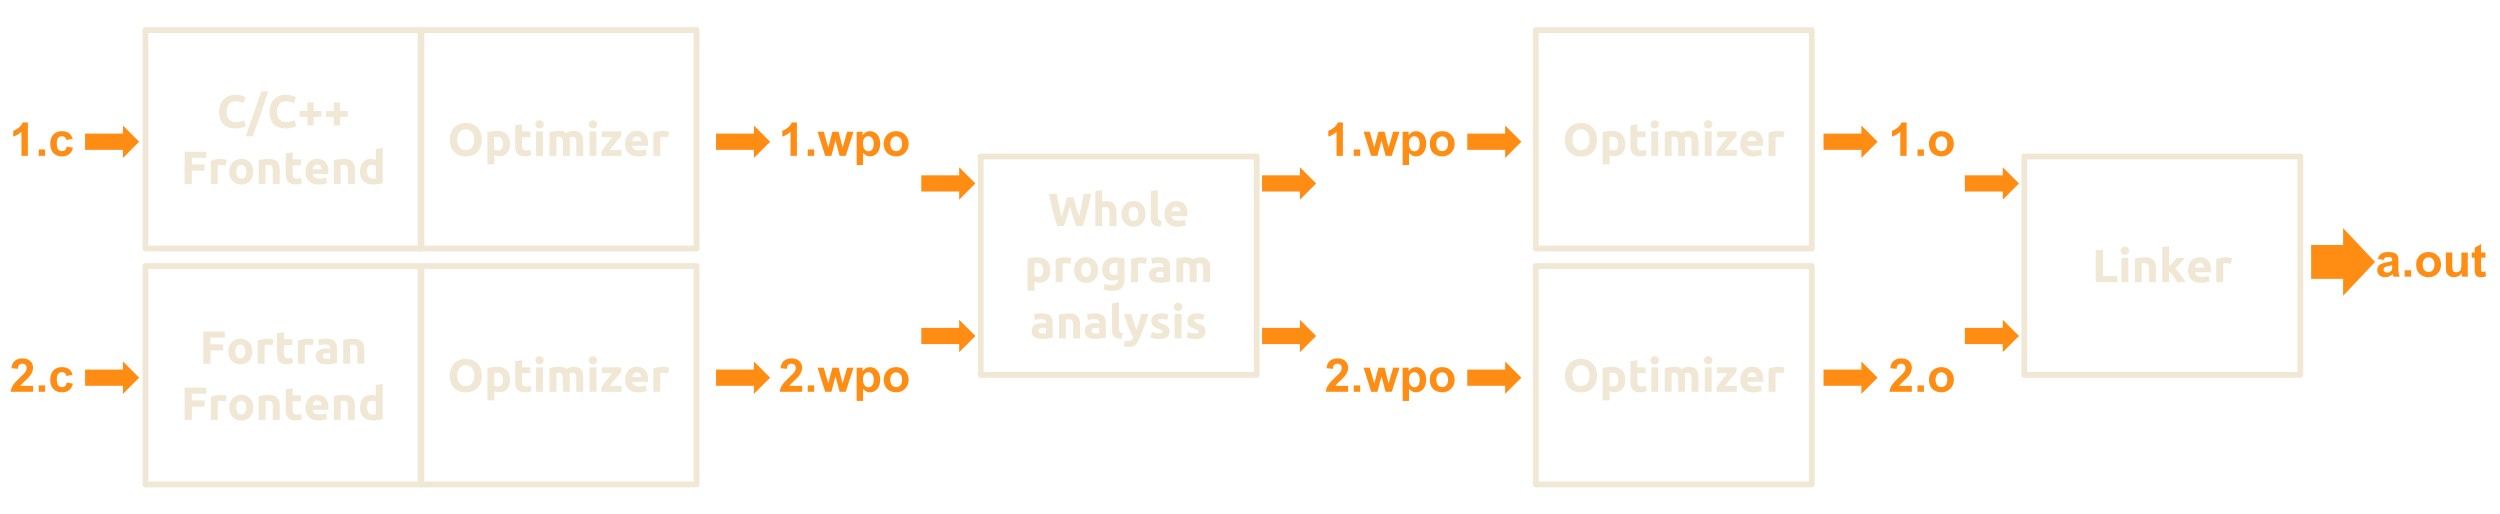 <?xml version="1.0" standalone="yes"?>

<svg version="1.1" viewBox="0.0 0.0 1291.215 265.43" fill="none" stroke="none" stroke-linecap="square" stroke-miterlimit="10" xmlns="http://www.w3.org/2000/svg" xmlns:xlink="http://www.w3.org/1999/xlink"><clipPath id="p.0"><path d="m0 0l1291.215 0l0 265.43l-1291.215 0l0 -265.43z" clip-rule="nonzero"></path></clipPath><g clip-path="url(#p.0)"><path fill="#000000" fill-opacity="0.0" d="m0 0l1291.215 0l0 265.43l-1291.215 0z" fill-rule="nonzero"></path><path fill="#000000" fill-opacity="0.0" d="m217.21 15.554l142.551 0l0 112.787l-142.551 0z" fill-rule="nonzero"></path><path stroke="#f0e7d5" stroke-width="3.0" stroke-linejoin="round" stroke-linecap="butt" d="m217.21 15.554l142.551 0l0 112.787l-142.551 0z" fill-rule="nonzero"></path><path fill="#f0e7d5" d="m236.14 72.159q0 1.219 0.297 2.203q0.297 0.984 0.859 1.703q0.578 0.703 1.391 1.094q0.812 0.375 1.875 0.375q1.031 0 1.859 -0.375q0.828 -0.391 1.391 -1.094q0.562 -0.719 0.859 -1.703q0.297 -0.984 0.297 -2.203q0 -1.219 -0.297 -2.219q-0.297 -1.0 -0.859 -1.703q-0.562 -0.703 -1.391 -1.094q-0.828 -0.391 -1.859 -0.391q-1.062 0 -1.875 0.406q-0.812 0.391 -1.391 1.109q-0.562 0.703 -0.859 1.703q-0.297 0.984 -0.297 2.188zm12.703 0q0 2.141 -0.641 3.766q-0.641 1.609 -1.75 2.703q-1.094 1.094 -2.625 1.656q-1.516 0.547 -3.266 0.547q-1.703 0 -3.219 -0.547q-1.516 -0.562 -2.641 -1.656q-1.125 -1.094 -1.781 -2.703q-0.641 -1.625 -0.641 -3.766q0 -2.141 0.672 -3.75q0.672 -1.625 1.812 -2.719q1.141 -1.109 2.641 -1.656q1.5 -0.563 3.156 -0.563q1.703 0 3.203 0.563q1.516 0.547 2.641 1.656q1.141 1.094 1.781 2.719q0.656 1.609 0.656 3.75zm10.96 2.109q0 -1.656 -0.75 -2.641q-0.734 -1.0 -2.203 -1.0q-0.469 0 -0.891 0.031q-0.406 0.031 -0.672 0.078l0 6.469q0.344 0.203 0.875 0.359q0.547 0.141 1.094 0.141q2.547 0 2.547 -3.438zm3.656 -0.094q0 1.469 -0.359 2.672q-0.359 1.188 -1.062 2.062q-0.703 0.859 -1.734 1.344q-1.031 0.469 -2.375 0.469q-0.734 0 -1.391 -0.141q-0.641 -0.141 -1.25 -0.406l0 4.75l-3.562 0l0 -16.625q0.469 -0.156 1.094 -0.281q0.625 -0.125 1.312 -0.219q0.688 -0.109 1.391 -0.156q0.703 -0.062 1.359 -0.062q1.562 0 2.781 0.469q1.219 0.469 2.062 1.328q0.844 0.844 1.281 2.062q0.453 1.219 0.453 2.734zm2.637 -9.453l3.578 -0.578l0 3.719l4.297 0l0 2.984l-4.297 0l0 4.438q0 1.125 0.391 1.797q0.391 0.672 1.594 0.672q0.578 0 1.188 -0.109q0.609 -0.109 1.125 -0.297l0.5 2.781q-0.656 0.266 -1.453 0.453q-0.781 0.188 -1.938 0.188q-1.453 0 -2.422 -0.391q-0.953 -0.391 -1.531 -1.094q-0.578 -0.719 -0.812 -1.719q-0.219 -1.016 -0.219 -2.234l0 -10.609zm14.343 15.766l-3.562 0l0 -12.625l3.562 0l0 12.625zm0.344 -16.266q0 0.984 -0.641 1.547q-0.641 0.562 -1.5 0.562q-0.859 0 -1.5 -0.562q-0.641 -0.562 -0.641 -1.547q0 -0.984 0.641 -1.547q0.641 -0.578 1.5 -0.578q0.859 0 1.5 0.578q0.641 0.562 0.641 1.547zm9.952 9.562q0 -1.719 -0.438 -2.438q-0.438 -0.719 -1.531 -0.719q-0.328 0 -0.688 0.031q-0.359 0.031 -0.703 0.078l0 9.75l-3.562 0l0 -12.188q0.453 -0.125 1.062 -0.25q0.609 -0.141 1.297 -0.25q0.688 -0.109 1.406 -0.156q0.719 -0.062 1.406 -0.062q1.375 0 2.219 0.344q0.859 0.344 1.406 0.828q0.766 -0.547 1.766 -0.859q1.0 -0.312 1.844 -0.312q1.5 0 2.469 0.422q0.984 0.406 1.562 1.188q0.578 0.766 0.781 1.828q0.219 1.047 0.219 2.344l0 7.125l-3.578 0l0 -6.703q0 -1.719 -0.453 -2.438q-0.438 -0.719 -1.516 -0.719q-0.281 0 -0.797 0.141q-0.516 0.141 -0.859 0.359q0.172 0.547 0.219 1.172q0.047 0.609 0.047 1.297l0 6.891l-3.578 0l0 -6.703zm17.329 6.703l-3.562 0l0 -12.625l3.562 0l0 12.625zm0.344 -16.266q0 0.984 -0.641 1.547q-0.641 0.562 -1.5 0.562q-0.859 0 -1.5 -0.562q-0.641 -0.562 -0.641 -1.547q0 -0.984 0.641 -1.547q0.641 -0.578 1.5 -0.578q0.859 0 1.5 0.578q0.641 0.562 0.641 1.547zm12.498 6.047q-0.422 0.469 -1.156 1.297q-0.734 0.812 -1.578 1.797q-0.844 0.984 -1.703 2.062q-0.844 1.078 -1.531 2.094l6.094 0l0 2.969l-10.438 0l0 -2.109q0.5 -0.859 1.203 -1.859q0.719 -1.0 1.484 -2.0q0.781 -1.016 1.547 -1.953q0.781 -0.953 1.422 -1.719l-5.375 0l0 -2.984l10.031 0l0 2.406zm1.922 4.0q0 -1.672 0.516 -2.938q0.516 -1.266 1.359 -2.094q0.844 -0.844 1.922 -1.266q1.094 -0.438 2.25 -0.438q2.688 0 4.25 1.641q1.562 1.641 1.562 4.828q0 0.312 -0.031 0.688q-0.016 0.375 -0.047 0.656l-8.109 0q0.125 1.109 1.031 1.766q0.922 0.641 2.453 0.641q0.984 0 1.922 -0.172q0.953 -0.188 1.562 -0.453l0.469 2.906q-0.281 0.141 -0.766 0.281q-0.484 0.141 -1.078 0.25q-0.578 0.109 -1.25 0.188q-0.672 0.078 -1.344 0.078q-1.703 0 -2.969 -0.5q-1.25 -0.516 -2.078 -1.391q-0.828 -0.875 -1.234 -2.078q-0.391 -1.203 -0.391 -2.594zm8.406 -1.359q-0.031 -0.469 -0.172 -0.891q-0.125 -0.438 -0.406 -0.766q-0.266 -0.344 -0.688 -0.562q-0.422 -0.219 -1.047 -0.219q-0.594 0 -1.031 0.219q-0.422 0.203 -0.719 0.547q-0.281 0.328 -0.438 0.766q-0.156 0.438 -0.234 0.906l4.734 0zm13.813 -1.875q-0.469 -0.125 -1.125 -0.25q-0.641 -0.141 -1.391 -0.141q-0.328 0 -0.797 0.062q-0.469 0.062 -0.719 0.141l0 9.641l-3.562 0l0 -11.953q0.953 -0.328 2.25 -0.625q1.312 -0.312 2.922 -0.312q0.297 0 0.703 0.047q0.406 0.031 0.812 0.094q0.406 0.047 0.812 0.141q0.406 0.078 0.703 0.203l-0.609 2.953z" fill-rule="nonzero"></path><path fill="#000000" fill-opacity="0.0" d="m75.113 15.554l142.551 0l0 112.787l-142.551 0z" fill-rule="nonzero"></path><path stroke="#f0e7d5" stroke-width="3.0" stroke-linejoin="round" stroke-linecap="butt" d="m75.113 15.554l142.551 0l0 112.787l-142.551 0z" fill-rule="nonzero"></path><path fill="#f0e7d5" d="m121.46 66.331q-4.047 0 -6.172 -2.25q-2.125 -2.266 -2.125 -6.422q0 -2.062 0.641 -3.672q0.656 -1.625 1.781 -2.734q1.125 -1.125 2.688 -1.703q1.562 -0.578 3.391 -0.578q1.047 0 1.906 0.156q0.875 0.156 1.516 0.359q0.656 0.203 1.078 0.422q0.438 0.219 0.625 0.328l-1.078 3.031q-0.766 -0.406 -1.797 -0.688q-1.016 -0.297 -2.312 -0.297q-0.859 0 -1.688 0.297q-0.828 0.281 -1.469 0.922q-0.625 0.625 -1.016 1.641q-0.375 1.0 -0.375 2.438q0 1.156 0.25 2.156q0.25 1.0 0.812 1.719q0.562 0.719 1.469 1.141q0.922 0.422 2.219 0.422q0.812 0 1.453 -0.094q0.656 -0.109 1.156 -0.234q0.5 -0.141 0.891 -0.297q0.391 -0.172 0.703 -0.312l1.031 3q-0.797 0.469 -2.234 0.859q-1.438 0.391 -3.344 0.391zm9.13 4.094l-3.672 0l8.062 -23.234l3.625 0l-8.016 23.234zm16.91 -4.094q-4.047 0 -6.172 -2.25q-2.125 -2.266 -2.125 -6.422q0 -2.062 0.641 -3.672q0.656 -1.625 1.781 -2.734q1.125 -1.125 2.688 -1.703q1.562 -0.578 3.391 -0.578q1.047 0 1.906 0.156q0.875 0.156 1.516 0.359q0.656 0.203 1.078 0.422q0.438 0.219 0.625 0.328l-1.078 3.031q-0.766 -0.406 -1.797 -0.688q-1.016 -0.297 -2.312 -0.297q-0.859 0 -1.688 0.297q-0.828 0.281 -1.469 0.922q-0.625 0.625 -1.016 1.641q-0.375 1.0 -0.375 2.438q0 1.156 0.25 2.156q0.25 1.0 0.812 1.719q0.562 0.719 1.469 1.141q0.922 0.422 2.219 0.422q0.812 0 1.453 -0.094q0.656 -0.109 1.156 -0.234q0.5 -0.141 0.891 -0.297q0.391 -0.172 0.703 -0.312l1.031 3q-0.797 0.469 -2.234 0.859q-1.438 0.391 -3.344 0.391zm7.224 -9l4.016 0l0 -4.453l3.266 0l0 4.453l4.0 0l0 3.0l-4.0 0l0 4.438l-3.266 0l0 -4.438l-4.016 0l0 -3.0zm13.632 0l4.016 0l0 -4.453l3.266 0l0 4.453l4.0 0l0 3.0l-4.0 0l0 4.438l-3.266 0l0 -4.438l-4.016 0l0 -3.0z" fill-rule="nonzero"></path><path fill="#f0e7d5" d="m95.354 94.988l0 -16.625l11.141 0l0 3.141l-7.406 0l0 3.469l6.578 0l0 3.156l-6.578 0l0 6.859l-3.734 0zm21.135 -9.453q-0.469 -0.125 -1.125 -0.25q-0.641 -0.141 -1.391 -0.141q-0.328 0 -0.797 0.062q-0.469 0.062 -0.719 0.141l0 9.641l-3.562 0l0 -11.953q0.953 -0.328 2.25 -0.625q1.312 -0.312 2.922 -0.312q0.297 0 0.703 0.047q0.406 0.031 0.812 0.094q0.406 0.047 0.812 0.141q0.406 0.078 0.703 0.203l-0.609 2.953zm14.331 3.109q0 1.5 -0.438 2.734q-0.422 1.234 -1.25 2.109q-0.812 0.875 -1.953 1.359q-1.125 0.484 -2.547 0.484q-1.391 0 -2.531 -0.484q-1.141 -0.484 -1.969 -1.359q-0.812 -0.875 -1.266 -2.109q-0.453 -1.234 -0.453 -2.734q0 -1.484 0.469 -2.703q0.469 -1.219 1.297 -2.078q0.828 -0.875 1.969 -1.344q1.141 -0.484 2.484 -0.484q1.359 0 2.5 0.484q1.141 0.469 1.953 1.344q0.828 0.859 1.281 2.078q0.453 1.219 0.453 2.703zm-3.641 0q0 -1.641 -0.672 -2.594q-0.656 -0.953 -1.875 -0.953q-1.219 0 -1.891 0.953q-0.672 0.953 -0.672 2.594q0 1.656 0.672 2.641q0.672 0.969 1.891 0.969q1.219 0 1.875 -0.969q0.672 -0.984 0.672 -2.641zm6.412 -5.844q0.906 -0.266 2.344 -0.484q1.438 -0.234 3.031 -0.234q1.594 0 2.656 0.422q1.078 0.406 1.703 1.188q0.625 0.766 0.891 1.828q0.266 1.047 0.266 2.344l0 7.125l-3.578 0l0 -6.703q0 -1.719 -0.453 -2.438q-0.453 -0.719 -1.703 -0.719q-0.391 0 -0.828 0.031q-0.422 0.031 -0.766 0.078l0 9.75l-3.562 0l0 -12.188zm14.011 -3.578l3.578 -0.578l0 3.719l4.297 0l0 2.984l-4.297 0l0 4.438q0 1.125 0.391 1.797q0.391 0.672 1.594 0.672q0.578 0 1.188 -0.109q0.609 -0.109 1.125 -0.297l0.5 2.781q-0.656 0.266 -1.453 0.453q-0.781 0.188 -1.938 0.188q-1.453 0 -2.422 -0.391q-0.953 -0.391 -1.531 -1.094q-0.578 -0.719 -0.812 -1.719q-0.219 -1.016 -0.219 -2.234l0 -10.609zm10.172 9.547q0 -1.672 0.516 -2.938q0.516 -1.266 1.359 -2.094q0.844 -0.844 1.922 -1.266q1.094 -0.438 2.25 -0.438q2.688 0 4.25 1.641q1.562 1.641 1.562 4.828q0 0.312 -0.031 0.688q-0.016 0.375 -0.047 0.656l-8.109 0q0.125 1.109 1.031 1.766q0.922 0.641 2.453 0.641q0.984 0 1.922 -0.172q0.953 -0.188 1.562 -0.453l0.469 2.906q-0.281 0.141 -0.766 0.281q-0.484 0.141 -1.078 0.25q-0.578 0.109 -1.25 0.188q-0.672 0.078 -1.344 0.078q-1.703 0 -2.969 -0.5q-1.25 -0.516 -2.078 -1.391q-0.828 -0.875 -1.234 -2.078q-0.391 -1.203 -0.391 -2.594zm8.406 -1.359q-0.031 -0.469 -0.172 -0.891q-0.125 -0.438 -0.406 -0.766q-0.266 -0.344 -0.688 -0.562q-0.422 -0.219 -1.047 -0.219q-0.594 0 -1.031 0.219q-0.422 0.203 -0.719 0.547q-0.281 0.328 -0.438 0.766q-0.156 0.438 -0.234 0.906l4.734 0zm6.219 -4.609q0.906 -0.266 2.344 -0.484q1.438 -0.234 3.031 -0.234q1.594 0 2.656 0.422q1.078 0.406 1.703 1.188q0.625 0.766 0.891 1.828q0.266 1.047 0.266 2.344l0 7.125l-3.578 0l0 -6.703q0 -1.719 -0.453 -2.438q-0.453 -0.719 -1.703 -0.719q-0.391 0 -0.828 0.031q-0.422 0.031 -0.766 0.078l0 9.75l-3.562 0l0 -12.188zm17.183 5.781q0 1.656 0.734 2.672q0.75 1.0 2.219 1.0q0.469 0 0.875 -0.031q0.406 -0.047 0.672 -0.094l0 -6.5q-0.328 -0.219 -0.875 -0.359q-0.531 -0.141 -1.094 -0.141q-2.531 0 -2.531 3.453zm8.078 6.0q-0.469 0.141 -1.094 0.281q-0.625 0.125 -1.312 0.219q-0.688 0.094 -1.406 0.156q-0.703 0.062 -1.344 0.062q-1.562 0 -2.797 -0.453q-1.219 -0.453 -2.062 -1.297q-0.828 -0.859 -1.281 -2.078q-0.438 -1.219 -0.438 -2.719q0 -1.547 0.375 -2.781q0.391 -1.234 1.109 -2.094q0.719 -0.859 1.766 -1.312q1.047 -0.469 2.391 -0.469q0.75 0 1.328 0.156q0.594 0.141 1.188 0.391l0 -5.703l3.578 -0.578l0 18.219z" fill-rule="nonzero"></path><path fill="#000000" fill-opacity="0.0" d="m506.531 80.83l142.551 0l0 112.787l-142.551 0z" fill-rule="nonzero"></path><path stroke="#f0e7d5" stroke-width="3.0" stroke-linejoin="round" stroke-linecap="butt" d="m506.531 80.83l142.551 0l0 112.787l-142.551 0z" fill-rule="nonzero"></path><path fill="#f0e7d5" d="m554.357 101.904q0.297 0.984 0.641 2.219q0.344 1.234 0.734 2.562q0.406 1.312 0.812 2.641q0.406 1.312 0.797 2.453q0.312 -1.234 0.625 -2.672q0.328 -1.438 0.609 -2.969q0.297 -1.547 0.562 -3.062q0.281 -1.531 0.531 -2.938l3.875 0q-0.828 4.172 -1.922 8.469q-1.094 4.297 -2.375 8.156l-3.422 0q-0.844 -2.297 -1.641 -4.828q-0.781 -2.547 -1.547 -5.078q-0.781 2.531 -1.547 5.078q-0.766 2.531 -1.609 4.828l-3.422 0q-1.281 -3.859 -2.375 -8.156q-1.094 -4.297 -1.922 -8.469l4.047 0q0.25 1.406 0.531 2.938q0.297 1.516 0.594 3.062q0.312 1.531 0.641 2.969q0.328 1.438 0.656 2.672q0.438 -1.188 0.844 -2.5q0.406 -1.328 0.781 -2.641q0.391 -1.328 0.719 -2.547q0.328 -1.219 0.594 -2.188l3.188 0zm11.361 14.859l0 -18.047l3.562 -0.578l0 6.047q0.359 -0.125 0.922 -0.219q0.578 -0.109 1.094 -0.109q1.547 0 2.562 0.422q1.016 0.406 1.625 1.188q0.625 0.766 0.875 1.828q0.25 1.047 0.25 2.344l0 7.125l-3.578 0l0 -6.703q0 -1.719 -0.453 -2.438q-0.438 -0.719 -1.641 -0.719q-0.469 0 -0.891 0.078q-0.422 0.078 -0.766 0.188l0 9.594l-3.562 0zm25.933 -6.344q0 1.5 -0.438 2.734q-0.422 1.234 -1.25 2.109q-0.812 0.875 -1.953 1.359q-1.125 0.484 -2.547 0.484q-1.391 0 -2.531 -0.484q-1.141 -0.484 -1.969 -1.359q-0.812 -0.875 -1.266 -2.109q-0.453 -1.234 -0.453 -2.734q0 -1.484 0.469 -2.703q0.469 -1.219 1.297 -2.078q0.828 -0.875 1.969 -1.344q1.141 -0.484 2.484 -0.484q1.359 0 2.5 0.484q1.141 0.469 1.953 1.344q0.828 0.859 1.281 2.078q0.453 1.219 0.453 2.703zm-3.641 0q0 -1.641 -0.672 -2.594q-0.656 -0.953 -1.875 -0.953q-1.219 0 -1.891 0.953q-0.672 0.953 -0.672 2.594q0 1.656 0.672 2.641q0.672 0.969 1.891 0.969q1.219 0 1.875 -0.969q0.672 -0.984 0.672 -2.641zm11.443 6.578q-1.562 -0.016 -2.531 -0.328q-0.969 -0.312 -1.531 -0.875q-0.562 -0.562 -0.766 -1.359q-0.203 -0.812 -0.203 -1.828l0 -13.891l3.562 -0.578l0 13.75q0 0.484 0.078 0.875q0.078 0.375 0.281 0.641q0.203 0.266 0.578 0.438q0.391 0.156 1.031 0.203l-0.5 2.953zm1.943 -6.453q0 -1.672 0.516 -2.938q0.516 -1.266 1.359 -2.094q0.844 -0.844 1.922 -1.266q1.094 -0.438 2.25 -0.438q2.688 0 4.25 1.641q1.562 1.641 1.562 4.828q0 0.312 -0.031 0.688q-0.016 0.375 -0.047 0.656l-8.109 0q0.125 1.109 1.031 1.766q0.922 0.641 2.453 0.641q0.984 0 1.922 -0.172q0.953 -0.188 1.562 -0.453l0.469 2.906q-0.281 0.141 -0.766 0.281q-0.484 0.141 -1.078 0.25q-0.578 0.109 -1.25 0.188q-0.672 0.078 -1.344 0.078q-1.703 0 -2.969 -0.5q-1.25 -0.516 -2.078 -1.391q-0.828 -0.875 -1.234 -2.078q-0.391 -1.203 -0.391 -2.594zm8.406 -1.359q-0.031 -0.469 -0.172 -0.891q-0.125 -0.438 -0.406 -0.766q-0.266 -0.344 -0.688 -0.562q-0.422 -0.219 -1.047 -0.219q-0.594 0 -1.031 0.219q-0.422 0.203 -0.719 0.547q-0.281 0.328 -0.438 0.766q-0.156 0.438 -0.234 0.906l4.734 0z" fill-rule="nonzero"></path><path fill="#f0e7d5" d="m538.805 139.545q0 -1.656 -0.75 -2.641q-0.734 -1.0 -2.203 -1.0q-0.469 0 -0.891 0.031q-0.406 0.031 -0.672 0.078l0 6.469q0.344 0.203 0.875 0.359q0.547 0.141 1.094 0.141q2.547 0 2.547 -3.438zm3.656 -0.094q0 1.469 -0.359 2.672q-0.359 1.188 -1.062 2.062q-0.703 0.859 -1.734 1.344q-1.031 0.469 -2.375 0.469q-0.734 0 -1.391 -0.141q-0.641 -0.141 -1.25 -0.406l0 4.75l-3.562 0l0 -16.625q0.469 -0.156 1.094 -0.281q0.625 -0.125 1.312 -0.219q0.688 -0.109 1.391 -0.156q0.703 -0.062 1.359 -0.062q1.562 0 2.781 0.469q1.219 0.469 2.062 1.328q0.844 0.844 1.281 2.062q0.453 1.219 0.453 2.734zm10.355 -3.141q-0.469 -0.125 -1.125 -0.25q-0.641 -0.141 -1.391 -0.141q-0.328 0 -0.797 0.062q-0.469 0.062 -0.719 0.141l0 9.641l-3.562 0l0 -11.953q0.953 -0.328 2.25 -0.625q1.312 -0.312 2.922 -0.312q0.297 0 0.703 0.047q0.406 0.031 0.812 0.094q0.406 0.047 0.812 0.141q0.406 0.078 0.703 0.203l-0.609 2.953zm14.331 3.109q0 1.5 -0.438 2.734q-0.422 1.234 -1.25 2.109q-0.812 0.875 -1.953 1.359q-1.125 0.484 -2.547 0.484q-1.391 0 -2.531 -0.484q-1.141 -0.484 -1.969 -1.359q-0.812 -0.875 -1.266 -2.109q-0.453 -1.234 -0.453 -2.734q0 -1.484 0.469 -2.703q0.469 -1.219 1.297 -2.078q0.828 -0.875 1.969 -1.344q1.141 -0.484 2.484 -0.484q1.359 0 2.5 0.484q1.141 0.469 1.953 1.344q0.828 0.859 1.281 2.078q0.453 1.219 0.453 2.703zm-3.641 0q0 -1.641 -0.672 -2.594q-0.656 -0.953 -1.875 -0.953q-1.219 0 -1.891 0.953q-0.672 0.953 -0.672 2.594q0 1.656 0.672 2.641q0.672 0.969 1.891 0.969q1.219 0 1.875 -0.969q0.672 -0.984 0.672 -2.641zm9.459 -0.375q0 3.0 2.422 3.0q0.547 0 1.016 -0.141q0.484 -0.156 0.828 -0.344l0 -5.703q-0.266 -0.047 -0.625 -0.078q-0.359 -0.047 -0.844 -0.047q-1.406 0 -2.109 0.938q-0.688 0.938 -0.688 2.375zm7.844 5.141q0 3.094 -1.578 4.594q-1.562 1.5 -4.859 1.5q-1.156 0 -2.312 -0.203q-1.141 -0.203 -2.125 -0.547l0.625 -3.0q0.844 0.344 1.766 0.531q0.922 0.188 2.094 0.188q1.547 0 2.172 -0.672q0.641 -0.672 0.641 -1.719l0 -0.469q-0.578 0.266 -1.188 0.406q-0.609 0.125 -1.328 0.125q-2.625 0 -4.016 -1.547q-1.391 -1.547 -1.391 -4.328q0 -1.391 0.422 -2.531q0.438 -1.141 1.266 -1.953q0.828 -0.828 2.031 -1.266q1.203 -0.438 2.719 -0.438q0.641 0 1.328 0.062q0.688 0.047 1.359 0.156q0.672 0.094 1.281 0.219q0.609 0.125 1.094 0.281l0 10.609zm10.959 -7.875q-0.469 -0.125 -1.125 -0.25q-0.641 -0.141 -1.391 -0.141q-0.328 0 -0.797 0.062q-0.469 0.062 -0.719 0.141l0 9.641l-3.562 0l0 -11.953q0.953 -0.328 2.25 -0.625q1.312 -0.312 2.922 -0.312q0.297 0 0.703 0.047q0.406 0.031 0.812 0.094q0.406 0.047 0.812 0.141q0.406 0.078 0.703 0.203l-0.609 2.953zm7.347 6.953q0.531 0 1.0 -0.016q0.484 -0.031 0.781 -0.078l0 -2.703q-0.219 -0.062 -0.656 -0.109q-0.422 -0.047 -0.781 -0.047q-0.5 0 -0.953 0.062q-0.438 0.062 -0.781 0.234q-0.328 0.172 -0.531 0.453q-0.188 0.281 -0.188 0.719q0 0.844 0.562 1.172q0.562 0.312 1.547 0.312zm-0.281 -10.453q1.578 0 2.625 0.359q1.062 0.359 1.703 1.031q0.641 0.672 0.906 1.641q0.266 0.953 0.266 2.125l0 7.438q-0.781 0.172 -2.156 0.391q-1.359 0.234 -3.297 0.234q-1.219 0 -2.219 -0.219q-1.0 -0.219 -1.719 -0.703q-0.719 -0.5 -1.109 -1.281q-0.375 -0.797 -0.375 -1.953q0 -1.094 0.438 -1.859q0.453 -0.781 1.188 -1.234q0.75 -0.453 1.703 -0.656q0.969 -0.203 2.0 -0.203q0.688 0 1.219 0.062q0.547 0.047 0.891 0.156l0 -0.344q0 -0.906 -0.562 -1.453q-0.547 -0.562 -1.906 -0.562q-0.922 0 -1.812 0.141q-0.875 0.125 -1.531 0.359l-0.453 -2.875q0.312 -0.094 0.781 -0.203q0.469 -0.109 1.016 -0.188q0.562 -0.094 1.172 -0.141q0.609 -0.062 1.234 -0.062zm15.663 6.25q0 -1.719 -0.438 -2.438q-0.438 -0.719 -1.531 -0.719q-0.328 0 -0.688 0.031q-0.359 0.031 -0.703 0.078l0 9.75l-3.562 0l0 -12.188q0.453 -0.125 1.062 -0.25q0.609 -0.141 1.297 -0.25q0.688 -0.109 1.406 -0.156q0.719 -0.062 1.406 -0.062q1.375 0 2.219 0.344q0.859 0.344 1.406 0.828q0.766 -0.547 1.766 -0.859q1.0 -0.312 1.844 -0.312q1.5 0 2.469 0.422q0.984 0.406 1.562 1.188q0.578 0.766 0.781 1.828q0.219 1.047 0.219 2.344l0 7.125l-3.578 0l0 -6.703q0 -1.719 -0.453 -2.438q-0.438 -0.719 -1.516 -0.719q-0.281 0 -0.797 0.141q-0.516 0.141 -0.859 0.359q0.172 0.547 0.219 1.172q0.047 0.609 0.047 1.297l0 6.891l-3.578 0l0 -6.703z" fill-rule="nonzero"></path><path fill="#f0e7d5" d="m538.503 172.264q0.531 0 1.0 -0.016q0.484 -0.031 0.781 -0.078l0 -2.703q-0.219 -0.062 -0.656 -0.109q-0.422 -0.047 -0.781 -0.047q-0.5 0 -0.953 0.062q-0.438 0.062 -0.781 0.234q-0.328 0.172 -0.531 0.453q-0.188 0.281 -0.188 0.719q0 0.844 0.562 1.172q0.562 0.312 1.547 0.312zm-0.281 -10.453q1.578 0 2.625 0.359q1.062 0.359 1.703 1.031q0.641 0.672 0.906 1.641q0.266 0.953 0.266 2.125l0 7.438q-0.781 0.172 -2.156 0.391q-1.359 0.234 -3.297 0.234q-1.219 0 -2.219 -0.219q-1.0 -0.219 -1.719 -0.703q-0.719 -0.5 -1.109 -1.281q-0.375 -0.797 -0.375 -1.953q0 -1.094 0.438 -1.859q0.453 -0.781 1.188 -1.234q0.75 -0.453 1.703 -0.656q0.969 -0.203 2.0 -0.203q0.688 0 1.219 0.062q0.547 0.047 0.891 0.156l0 -0.344q0 -0.906 -0.562 -1.453q-0.547 -0.562 -1.906 -0.562q-0.922 0 -1.812 0.141q-0.875 0.125 -1.531 0.359l-0.453 -2.875q0.312 -0.094 0.781 -0.203q0.469 -0.109 1.016 -0.188q0.562 -0.094 1.172 -0.141q0.609 -0.062 1.234 -0.062zm8.741 0.766q0.906 -0.266 2.344 -0.484q1.438 -0.234 3.031 -0.234q1.594 0 2.656 0.422q1.078 0.406 1.703 1.188q0.625 0.766 0.891 1.828q0.266 1.047 0.266 2.344l0 7.125l-3.578 0l0 -6.703q0 -1.719 -0.453 -2.438q-0.453 -0.719 -1.703 -0.719q-0.391 0 -0.828 0.031q-0.422 0.031 -0.766 0.078l0 9.75l-3.562 0l0 -12.188zm18.948 9.688q0.531 0 1.0 -0.016q0.484 -0.031 0.781 -0.078l0 -2.703q-0.219 -0.062 -0.656 -0.109q-0.422 -0.047 -0.781 -0.047q-0.5 0 -0.953 0.062q-0.438 0.062 -0.781 0.234q-0.328 0.172 -0.531 0.453q-0.188 0.281 -0.188 0.719q0 0.844 0.562 1.172q0.562 0.312 1.547 0.312zm-0.281 -10.453q1.578 0 2.625 0.359q1.062 0.359 1.703 1.031q0.641 0.672 0.906 1.641q0.266 0.953 0.266 2.125l0 7.438q-0.781 0.172 -2.156 0.391q-1.359 0.234 -3.297 0.234q-1.219 0 -2.219 -0.219q-1.0 -0.219 -1.719 -0.703q-0.719 -0.5 -1.109 -1.281q-0.375 -0.797 -0.375 -1.953q0 -1.094 0.438 -1.859q0.453 -0.781 1.188 -1.234q0.75 -0.453 1.703 -0.656q0.969 -0.203 2.0 -0.203q0.688 0 1.219 0.062q0.547 0.047 0.891 0.156l0 -0.344q0 -0.906 -0.562 -1.453q-0.547 -0.562 -1.906 -0.562q-0.922 0 -1.812 0.141q-0.875 0.125 -1.531 0.359l-0.453 -2.875q0.312 -0.094 0.781 -0.203q0.469 -0.109 1.016 -0.188q0.562 -0.094 1.172 -0.141q0.609 -0.062 1.234 -0.062zm13.772 13.188q-1.562 -0.016 -2.531 -0.328q-0.969 -0.312 -1.531 -0.875q-0.562 -0.562 -0.766 -1.359q-0.203 -0.812 -0.203 -1.828l0 -13.891l3.562 -0.578l0 13.75q0 0.484 0.078 0.875q0.078 0.375 0.281 0.641q0.203 0.266 0.578 0.438q0.391 0.156 1.031 0.203l-0.5 2.953zm13.756 -12.859q-1.078 3.656 -2.266 6.844q-1.172 3.188 -2.562 6.188q-0.5 1.078 -1.016 1.828q-0.5 0.766 -1.094 1.25q-0.594 0.5 -1.359 0.719q-0.75 0.234 -1.766 0.234q-0.844 0 -1.547 -0.156q-0.703 -0.156 -1.156 -0.344l0.625 -2.859q0.547 0.188 0.969 0.266q0.438 0.078 0.922 0.078q0.953 0 1.469 -0.516q0.516 -0.516 0.875 -1.438q-1.219 -2.391 -2.453 -5.375q-1.219 -3.0 -2.297 -6.719l3.797 0q0.234 0.938 0.562 2.031q0.328 1.094 0.688 2.219q0.359 1.109 0.734 2.172q0.375 1.047 0.703 1.906q0.312 -0.859 0.641 -1.906q0.344 -1.062 0.672 -2.172q0.328 -1.125 0.625 -2.219q0.297 -1.094 0.531 -2.031l3.703 0zm5.534 10.062q0.984 0 1.391 -0.188q0.422 -0.203 0.422 -0.75q0 -0.438 -0.531 -0.75q-0.531 -0.328 -1.609 -0.734q-0.844 -0.312 -1.531 -0.641q-0.672 -0.344 -1.156 -0.812q-0.484 -0.469 -0.75 -1.109q-0.266 -0.656 -0.266 -1.578q0 -1.766 1.312 -2.797q1.328 -1.031 3.641 -1.031q1.156 0 2.203 0.203q1.062 0.203 1.688 0.438l-0.625 2.781q-0.625 -0.219 -1.359 -0.375q-0.734 -0.172 -1.641 -0.172q-1.688 0 -1.688 0.938q0 0.219 0.062 0.391q0.078 0.156 0.297 0.312q0.219 0.156 0.594 0.344q0.375 0.172 0.953 0.391q1.172 0.438 1.938 0.859q0.766 0.406 1.203 0.906q0.453 0.484 0.625 1.094q0.188 0.594 0.188 1.391q0 1.875 -1.406 2.844q-1.406 0.953 -3.969 0.953q-1.688 0 -2.797 -0.297q-1.109 -0.281 -1.547 -0.484l0.594 -2.906q0.922 0.375 1.875 0.578q0.969 0.203 1.891 0.203zm11.593 2.562l-3.562 0l0 -12.625l3.562 0l0 12.625zm0.344 -16.266q0 0.984 -0.641 1.547q-0.641 0.562 -1.5 0.562q-0.859 0 -1.5 -0.562q-0.641 -0.562 -0.641 -1.547q0 -0.984 0.641 -1.547q0.641 -0.578 1.5 -0.578q0.859 0 1.5 0.578q0.641 0.562 0.641 1.547zm6.639 13.703q0.984 0 1.391 -0.188q0.422 -0.203 0.422 -0.75q0 -0.438 -0.531 -0.75q-0.531 -0.328 -1.609 -0.734q-0.844 -0.312 -1.531 -0.641q-0.672 -0.344 -1.156 -0.812q-0.484 -0.469 -0.75 -1.109q-0.266 -0.656 -0.266 -1.578q0 -1.766 1.312 -2.797q1.328 -1.031 3.641 -1.031q1.156 0 2.203 0.203q1.062 0.203 1.688 0.438l-0.625 2.781q-0.625 -0.219 -1.359 -0.375q-0.734 -0.172 -1.641 -0.172q-1.688 0 -1.688 0.938q0 0.219 0.062 0.391q0.078 0.156 0.297 0.312q0.219 0.156 0.594 0.344q0.375 0.172 0.953 0.391q1.172 0.438 1.938 0.859q0.766 0.406 1.203 0.906q0.453 0.484 0.625 1.094q0.188 0.594 0.188 1.391q0 1.875 -1.406 2.844q-1.406 0.953 -3.969 0.953q-1.688 0 -2.797 -0.297q-1.109 -0.281 -1.547 -0.484l0.594 -2.906q0.922 0.375 1.875 0.578q0.969 0.203 1.891 0.203z" fill-rule="nonzero"></path><path fill="#ff8d14" d="m43.939 69.019l19.559 0l0 -4.189l8.378 8.378l-8.378 8.378l0 -4.189l-19.559 0z" fill-rule="nonzero"></path><path fill="#000000" fill-opacity="0.0" d="m-5.0 15.554l53.228 0l0 112.787l-53.228 0z" fill-rule="nonzero"></path><path fill="#ff8d14" d="m14.386 80.487l-3.297 0l0 -12.406q-1.812 1.688 -4.25 2.484l0 -2.984q1.281 -0.422 2.797 -1.594q1.516 -1.188 2.078 -2.75l2.672 0l0 17.25zm5.613 0l0 -3.297l3.297 0l0 3.297l-3.297 0zm17.527 -8.766l-3.25 0.578q-0.156 -0.969 -0.75 -1.453q-0.578 -0.5 -1.5 -0.5q-1.234 0 -1.969 0.859q-0.719 0.844 -0.719 2.828q0 2.219 0.734 3.141q0.75 0.906 2.0 0.906q0.938 0 1.531 -0.531q0.609 -0.531 0.844 -1.828l3.234 0.547q-0.5 2.219 -1.938 3.359q-1.422 1.141 -3.828 1.141q-2.719 0 -4.344 -1.719q-1.625 -1.734 -1.625 -4.781q0 -3.078 1.625 -4.797q1.625 -1.719 4.406 -1.719q2.281 0 3.609 0.984q1.344 0.984 1.938 2.984z" fill-rule="nonzero"></path><path fill="#000000" fill-opacity="0.0" d="m1215.675 67.717l79.843 0l0 133.291l-79.843 0z" fill-rule="nonzero"></path><path fill="#ff8d14" d="m1231.119 134.246l-2.984 -0.531q0.5 -1.812 1.719 -2.672q1.234 -0.875 3.672 -0.875q2.203 0 3.281 0.531q1.078 0.516 1.516 1.328q0.438 0.797 0.438 2.938l-0.031 3.844q0 1.641 0.156 2.422q0.156 0.781 0.594 1.672l-3.266 0q-0.125 -0.328 -0.312 -0.969q-0.078 -0.297 -0.125 -0.391q-0.844 0.812 -1.812 1.234q-0.953 0.406 -2.031 0.406q-1.922 0 -3.031 -1.047q-1.109 -1.047 -1.109 -2.641q0 -1.047 0.5 -1.875q0.5 -0.828 1.406 -1.266q0.922 -0.438 2.625 -0.766q2.312 -0.438 3.203 -0.812l0 -0.328q0 -0.953 -0.469 -1.344q-0.469 -0.406 -1.766 -0.406q-0.891 0 -1.391 0.344q-0.484 0.344 -0.781 1.203zm4.406 2.672q-0.641 0.219 -2.016 0.516q-1.359 0.281 -1.781 0.562q-0.641 0.469 -0.641 1.172q0 0.688 0.516 1.188q0.516 0.5 1.312 0.5q0.891 0 1.688 -0.578q0.609 -0.453 0.797 -1.094q0.125 -0.422 0.125 -1.609l0 -0.656zm6.473 5.984l0 -3.297l3.297 0l0 3.297l-3.297 0zm5.918 -6.406q0 -1.641 0.797 -3.172q0.812 -1.531 2.297 -2.344q1.484 -0.812 3.312 -0.812q2.828 0 4.625 1.844q1.812 1.828 1.812 4.625q0 2.828 -1.828 4.688q-1.828 1.859 -4.594 1.859q-1.703 0 -3.266 -0.766q-1.547 -0.781 -2.359 -2.266q-0.797 -1.5 -0.797 -3.656zm3.375 0.188q0 1.844 0.875 2.828q0.875 0.984 2.172 0.984q1.281 0 2.156 -0.984q0.875 -0.984 0.875 -2.859q0 -1.828 -0.875 -2.812q-0.875 -0.984 -2.156 -0.984q-1.297 0 -2.172 0.984q-0.875 0.984 -0.875 2.844zm20.238 6.219l0 -1.859q-0.688 0.984 -1.797 1.562q-1.109 0.578 -2.328 0.578q-1.266 0 -2.266 -0.547q-0.984 -0.562 -1.438 -1.547q-0.438 -1.0 -0.438 -2.766l0 -7.875l3.297 0l0 5.719q0 2.625 0.172 3.219q0.188 0.594 0.656 0.938q0.484 0.344 1.234 0.344q0.844 0 1.5 -0.453q0.672 -0.469 0.922 -1.156q0.25 -0.688 0.25 -3.359l0 -5.25l3.281 0l0 12.453l-3.047 0zm12.176 -12.453l0 2.625l-2.25 0l0 5.016q0 1.531 0.062 1.781q0.062 0.25 0.281 0.422q0.234 0.156 0.562 0.156q0.453 0 1.328 -0.312l0.281 2.547q-1.156 0.5 -2.609 0.5q-0.891 0 -1.609 -0.297q-0.703 -0.297 -1.047 -0.766q-0.328 -0.484 -0.453 -1.297q-0.109 -0.578 -0.109 -2.312l0 -5.438l-1.516 0l0 -2.625l1.516 0l0 -2.469l3.312 -1.922l0 4.391l2.25 0z" fill-rule="nonzero"></path><path fill="#ff8d14" d="m1193.675 126.541l16.504 0l0 -8.748l16.504 17.496l-16.504 17.496l0 -8.748l-16.504 0z" fill-rule="nonzero"></path><path fill="#000000" fill-opacity="0.0" d="m390.445 15.554l91.402 0l0 112.787l-91.402 0z" fill-rule="nonzero"></path><path fill="#ff8d14" d="m411.597 80.488l-3.297 0l0 -12.406q-1.812 1.688 -4.25 2.484l0 -2.984q1.281 -0.422 2.797 -1.594q1.516 -1.188 2.078 -2.75l2.672 0l0 17.25zm5.613 0l0 -3.297l3.297 0l0 3.297l-3.297 0zm8.996 0l-3.938 -12.453l3.203 0l2.328 8.156l2.141 -8.156l3.172 0l2.078 8.156l2.375 -8.156l3.25 0l-4.0 12.453l-3.156 0l-2.141 -8.0l-2.109 8.0l-3.203 0zm16.246 -12.453l3.078 0l0 1.828q0.594 -0.938 1.609 -1.516q1.031 -0.594 2.266 -0.594q2.172 0 3.672 1.703q1.516 1.703 1.516 4.734q0 3.125 -1.531 4.859q-1.516 1.719 -3.672 1.719q-1.031 0 -1.875 -0.406q-0.844 -0.422 -1.766 -1.406l0 6.266l-3.297 0l0 -17.188zm3.266 6.016q0 2.094 0.828 3.109q0.828 1.0 2.031 1.0q1.141 0 1.906 -0.922q0.766 -0.922 0.766 -3.016q0 -1.969 -0.797 -2.906q-0.781 -0.953 -1.938 -0.953q-1.203 0 -2.0 0.938q-0.797 0.922 -0.797 2.75zm10.738 0.031q0 -1.641 0.797 -3.172q0.812 -1.531 2.297 -2.344q1.484 -0.812 3.312 -0.812q2.828 0 4.625 1.844q1.812 1.828 1.812 4.625q0 2.828 -1.828 4.688q-1.828 1.859 -4.594 1.859q-1.703 0 -3.266 -0.766q-1.547 -0.781 -2.359 -2.266q-0.797 -1.5 -0.797 -3.656zm3.375 0.188q0 1.844 0.875 2.828q0.875 0.984 2.172 0.984q1.281 0 2.156 -0.984q0.875 -0.984 0.875 -2.859q0 -1.828 -0.875 -2.812q-0.875 -0.984 -2.156 -0.984q-1.297 0 -2.172 0.984q-0.875 0.984 -0.875 2.844z" fill-rule="nonzero"></path><path fill="#000000" fill-opacity="0.0" d="m217.21 137.415l142.551 0l0 112.787l-142.551 0z" fill-rule="nonzero"></path><path stroke="#f0e7d5" stroke-width="3.0" stroke-linejoin="round" stroke-linecap="butt" d="m217.21 137.415l142.551 0l0 112.787l-142.551 0z" fill-rule="nonzero"></path><path fill="#f0e7d5" d="m236.14 194.021q0 1.219 0.297 2.203q0.297 0.984 0.859 1.703q0.578 0.703 1.391 1.094q0.812 0.375 1.875 0.375q1.031 0 1.859 -0.375q0.828 -0.391 1.391 -1.094q0.562 -0.719 0.859 -1.703q0.297 -0.984 0.297 -2.203q0 -1.219 -0.297 -2.219q-0.297 -1.0 -0.859 -1.703q-0.562 -0.703 -1.391 -1.094q-0.828 -0.391 -1.859 -0.391q-1.062 0 -1.875 0.406q-0.812 0.391 -1.391 1.109q-0.562 0.703 -0.859 1.703q-0.297 0.984 -0.297 2.188zm12.703 0q0 2.141 -0.641 3.766q-0.641 1.609 -1.75 2.703q-1.094 1.094 -2.625 1.656q-1.516 0.547 -3.266 0.547q-1.703 0 -3.219 -0.547q-1.516 -0.562 -2.641 -1.656q-1.125 -1.094 -1.781 -2.703q-0.641 -1.625 -0.641 -3.766q0 -2.141 0.672 -3.75q0.672 -1.625 1.812 -2.719q1.141 -1.109 2.641 -1.656q1.5 -0.562 3.156 -0.562q1.703 0 3.203 0.562q1.516 0.547 2.641 1.656q1.141 1.094 1.781 2.719q0.656 1.609 0.656 3.75zm10.96 2.109q0 -1.656 -0.75 -2.641q-0.734 -1.0 -2.203 -1.0q-0.469 0 -0.891 0.031q-0.406 0.031 -0.672 0.078l0 6.469q0.344 0.203 0.875 0.359q0.547 0.141 1.094 0.141q2.547 0 2.547 -3.438zm3.656 -0.094q0 1.469 -0.359 2.672q-0.359 1.188 -1.062 2.062q-0.703 0.859 -1.734 1.344q-1.031 0.469 -2.375 0.469q-0.734 0 -1.391 -0.141q-0.641 -0.141 -1.25 -0.406l0 4.75l-3.562 0l0 -16.625q0.469 -0.156 1.094 -0.281q0.625 -0.125 1.312 -0.219q0.688 -0.109 1.391 -0.156q0.703 -0.062 1.359 -0.062q1.562 0 2.781 0.469q1.219 0.469 2.062 1.328q0.844 0.844 1.281 2.062q0.453 1.219 0.453 2.734zm2.637 -9.453l3.578 -0.578l0 3.719l4.297 0l0 2.984l-4.297 0l0 4.438q0 1.125 0.391 1.797q0.391 0.672 1.594 0.672q0.578 0 1.188 -0.109q0.609 -0.109 1.125 -0.297l0.5 2.781q-0.656 0.266 -1.453 0.453q-0.781 0.188 -1.938 0.188q-1.453 0 -2.422 -0.391q-0.953 -0.391 -1.531 -1.094q-0.578 -0.719 -0.812 -1.719q-0.219 -1.016 -0.219 -2.234l0 -10.609zm14.343 15.766l-3.562 0l0 -12.625l3.562 0l0 12.625zm0.344 -16.266q0 0.984 -0.641 1.547q-0.641 0.562 -1.5 0.562q-0.859 0 -1.5 -0.562q-0.641 -0.562 -0.641 -1.547q0 -0.984 0.641 -1.547q0.641 -0.578 1.5 -0.578q0.859 0 1.5 0.578q0.641 0.562 0.641 1.547zm9.952 9.562q0 -1.719 -0.438 -2.438q-0.438 -0.719 -1.531 -0.719q-0.328 0 -0.688 0.031q-0.359 0.031 -0.703 0.078l0 9.75l-3.562 0l0 -12.188q0.453 -0.125 1.062 -0.25q0.609 -0.141 1.297 -0.25q0.688 -0.109 1.406 -0.156q0.719 -0.062 1.406 -0.062q1.375 0 2.219 0.344q0.859 0.344 1.406 0.828q0.766 -0.547 1.766 -0.859q1.0 -0.312 1.844 -0.312q1.5 0 2.469 0.422q0.984 0.406 1.562 1.188q0.578 0.766 0.781 1.828q0.219 1.047 0.219 2.344l0 7.125l-3.578 0l0 -6.703q0 -1.719 -0.453 -2.438q-0.438 -0.719 -1.516 -0.719q-0.281 0 -0.797 0.141q-0.516 0.141 -0.859 0.359q0.172 0.547 0.219 1.172q0.047 0.609 0.047 1.297l0 6.891l-3.578 0l0 -6.703zm17.329 6.703l-3.562 0l0 -12.625l3.562 0l0 12.625zm0.344 -16.266q0 0.984 -0.641 1.547q-0.641 0.562 -1.5 0.562q-0.859 0 -1.5 -0.562q-0.641 -0.562 -0.641 -1.547q0 -0.984 0.641 -1.547q0.641 -0.578 1.5 -0.578q0.859 0 1.5 0.578q0.641 0.562 0.641 1.547zm12.498 6.047q-0.422 0.469 -1.156 1.297q-0.734 0.812 -1.578 1.797q-0.844 0.984 -1.703 2.062q-0.844 1.078 -1.531 2.094l6.094 0l0 2.969l-10.438 0l0 -2.109q0.5 -0.859 1.203 -1.859q0.719 -1.0 1.484 -2.0q0.781 -1.016 1.547 -1.953q0.781 -0.953 1.422 -1.719l-5.375 0l0 -2.984l10.031 0l0 2.406zm1.922 4.0q0 -1.672 0.516 -2.938q0.516 -1.266 1.359 -2.094q0.844 -0.844 1.922 -1.266q1.094 -0.438 2.25 -0.438q2.688 0 4.25 1.641q1.562 1.641 1.562 4.828q0 0.312 -0.031 0.688q-0.016 0.375 -0.047 0.656l-8.109 0q0.125 1.109 1.031 1.766q0.922 0.641 2.453 0.641q0.984 0 1.922 -0.172q0.953 -0.188 1.562 -0.453l0.469 2.906q-0.281 0.141 -0.766 0.281q-0.484 0.141 -1.078 0.25q-0.578 0.109 -1.25 0.188q-0.672 0.078 -1.344 0.078q-1.703 0 -2.969 -0.5q-1.25 -0.516 -2.078 -1.391q-0.828 -0.875 -1.234 -2.078q-0.391 -1.203 -0.391 -2.594zm8.406 -1.359q-0.031 -0.469 -0.172 -0.891q-0.125 -0.438 -0.406 -0.766q-0.266 -0.344 -0.688 -0.562q-0.422 -0.219 -1.047 -0.219q-0.594 0 -1.031 0.219q-0.422 0.203 -0.719 0.547q-0.281 0.328 -0.438 0.766q-0.156 0.438 -0.234 0.906l4.734 0zm13.813 -1.875q-0.469 -0.125 -1.125 -0.25q-0.641 -0.141 -1.391 -0.141q-0.328 0 -0.797 0.062q-0.469 0.062 -0.719 0.141l0 9.641l-3.562 0l0 -11.953q0.953 -0.328 2.25 -0.625q1.312 -0.312 2.922 -0.312q0.297 0 0.703 0.047q0.406 0.031 0.812 0.094q0.406 0.047 0.812 0.141q0.406 0.078 0.703 0.203l-0.609 2.953z" fill-rule="nonzero"></path><path fill="#000000" fill-opacity="0.0" d="m75.113 137.415l142.551 0l0 112.787l-142.551 0z" fill-rule="nonzero"></path><path stroke="#f0e7d5" stroke-width="3.0" stroke-linejoin="round" stroke-linecap="butt" d="m75.113 137.415l142.551 0l0 112.787l-142.551 0z" fill-rule="nonzero"></path><path fill="#f0e7d5" d="m104.978 187.849l0 -16.625l11.141 0l0 3.141l-7.406 0l0 3.469l6.578 0l0 3.156l-6.578 0l0 6.859l-3.734 0zm25.338 -6.344q0 1.5 -0.438 2.734q-0.422 1.234 -1.25 2.109q-0.812 0.875 -1.953 1.359q-1.125 0.484 -2.547 0.484q-1.391 0 -2.531 -0.484q-1.141 -0.484 -1.969 -1.359q-0.812 -0.875 -1.266 -2.109q-0.453 -1.234 -0.453 -2.734q0 -1.484 0.469 -2.703q0.469 -1.219 1.297 -2.078q0.828 -0.875 1.969 -1.344q1.141 -0.484 2.484 -0.484q1.359 0 2.5 0.484q1.141 0.469 1.953 1.344q0.828 0.859 1.281 2.078q0.453 1.219 0.453 2.703zm-3.641 0q0 -1.641 -0.672 -2.594q-0.656 -0.953 -1.875 -0.953q-1.219 0 -1.891 0.953q-0.672 0.953 -0.672 2.594q0 1.656 0.672 2.641q0.672 0.969 1.891 0.969q1.219 0 1.875 -0.969q0.672 -0.984 0.672 -2.641zm14.005 -3.109q-0.469 -0.125 -1.125 -0.25q-0.641 -0.141 -1.391 -0.141q-0.328 0 -0.797 0.062q-0.469 0.062 -0.719 0.141l0 9.641l-3.562 0l0 -11.953q0.953 -0.328 2.25 -0.625q1.312 -0.312 2.922 -0.312q0.297 0 0.703 0.047q0.406 0.031 0.812 0.094q0.406 0.047 0.812 0.141q0.406 0.078 0.703 0.203l-0.609 2.953zm2.409 -6.312l3.578 -0.578l0 3.719l4.297 0l0 2.984l-4.297 0l0 4.438q0 1.125 0.391 1.797q0.391 0.672 1.594 0.672q0.578 0 1.188 -0.109q0.609 -0.109 1.125 -0.297l0.5 2.781q-0.656 0.266 -1.453 0.453q-0.781 0.188 -1.938 0.188q-1.453 0 -2.422 -0.391q-0.953 -0.391 -1.531 -1.094q-0.578 -0.719 -0.812 -1.719q-0.219 -1.016 -0.219 -2.234l0 -10.609zm18.375 6.312q-0.469 -0.125 -1.125 -0.25q-0.641 -0.141 -1.391 -0.141q-0.328 0 -0.797 0.062q-0.469 0.062 -0.719 0.141l0 9.641l-3.562 0l0 -11.953q0.953 -0.328 2.25 -0.625q1.312 -0.312 2.922 -0.312q0.297 0 0.703 0.047q0.406 0.031 0.812 0.094q0.406 0.047 0.812 0.141q0.406 0.078 0.703 0.203l-0.609 2.953zm7.347 6.953q0.531 0 1.0 -0.016q0.484 -0.031 0.781 -0.078l0 -2.703q-0.219 -0.062 -0.656 -0.109q-0.422 -0.047 -0.781 -0.047q-0.5 0 -0.953 0.062q-0.438 0.062 -0.781 0.234q-0.328 0.172 -0.531 0.453q-0.188 0.281 -0.188 0.719q0 0.844 0.562 1.172q0.562 0.312 1.547 0.312zm-0.281 -10.453q1.578 0 2.625 0.359q1.062 0.359 1.703 1.031q0.641 0.672 0.906 1.641q0.266 0.953 0.266 2.125l0 7.438q-0.781 0.172 -2.156 0.391q-1.359 0.234 -3.297 0.234q-1.219 0 -2.219 -0.219q-1.0 -0.219 -1.719 -0.703q-0.719 -0.5 -1.109 -1.281q-0.375 -0.797 -0.375 -1.953q0 -1.094 0.438 -1.859q0.453 -0.781 1.188 -1.234q0.75 -0.453 1.703 -0.656q0.969 -0.203 2.0 -0.203q0.688 0 1.219 0.062q0.547 0.047 0.891 0.156l0 -0.344q0 -0.906 -0.562 -1.453q-0.547 -0.562 -1.906 -0.562q-0.922 0 -1.812 0.141q-0.875 0.125 -1.531 0.359l-0.453 -2.875q0.312 -0.094 0.781 -0.203q0.469 -0.109 1.016 -0.188q0.562 -0.094 1.172 -0.141q0.609 -0.062 1.234 -0.062zm8.741 0.766q0.906 -0.266 2.344 -0.484q1.438 -0.234 3.031 -0.234q1.594 0 2.656 0.422q1.078 0.406 1.703 1.188q0.625 0.766 0.891 1.828q0.266 1.047 0.266 2.344l0 7.125l-3.578 0l0 -6.703q0 -1.719 -0.453 -2.438q-0.453 -0.719 -1.703 -0.719q-0.391 0 -0.828 0.031q-0.422 0.031 -0.766 0.078l0 9.75l-3.562 0l0 -12.188z" fill-rule="nonzero"></path><path fill="#f0e7d5" d="m95.354 216.849l0 -16.625l11.141 0l0 3.141l-7.406 0l0 3.469l6.578 0l0 3.156l-6.578 0l0 6.859l-3.734 0zm21.135 -9.453q-0.469 -0.125 -1.125 -0.25q-0.641 -0.141 -1.391 -0.141q-0.328 0 -0.797 0.062q-0.469 0.062 -0.719 0.141l0 9.641l-3.562 0l0 -11.953q0.953 -0.328 2.25 -0.625q1.312 -0.312 2.922 -0.312q0.297 0 0.703 0.047q0.406 0.031 0.812 0.094q0.406 0.047 0.812 0.141q0.406 0.078 0.703 0.203l-0.609 2.953zm14.331 3.109q0 1.5 -0.438 2.734q-0.422 1.234 -1.25 2.109q-0.812 0.875 -1.953 1.359q-1.125 0.484 -2.547 0.484q-1.391 0 -2.531 -0.484q-1.141 -0.484 -1.969 -1.359q-0.812 -0.875 -1.266 -2.109q-0.453 -1.234 -0.453 -2.734q0 -1.484 0.469 -2.703q0.469 -1.219 1.297 -2.078q0.828 -0.875 1.969 -1.344q1.141 -0.484 2.484 -0.484q1.359 0 2.5 0.484q1.141 0.469 1.953 1.344q0.828 0.859 1.281 2.078q0.453 1.219 0.453 2.703zm-3.641 0q0 -1.641 -0.672 -2.594q-0.656 -0.953 -1.875 -0.953q-1.219 0 -1.891 0.953q-0.672 0.953 -0.672 2.594q0 1.656 0.672 2.641q0.672 0.969 1.891 0.969q1.219 0 1.875 -0.969q0.672 -0.984 0.672 -2.641zm6.412 -5.844q0.906 -0.266 2.344 -0.484q1.438 -0.234 3.031 -0.234q1.594 0 2.656 0.422q1.078 0.406 1.703 1.188q0.625 0.766 0.891 1.828q0.266 1.047 0.266 2.344l0 7.125l-3.578 0l0 -6.703q0 -1.719 -0.453 -2.438q-0.453 -0.719 -1.703 -0.719q-0.391 0 -0.828 0.031q-0.422 0.031 -0.766 0.078l0 9.75l-3.562 0l0 -12.188zm14.011 -3.578l3.578 -0.578l0 3.719l4.297 0l0 2.984l-4.297 0l0 4.438q0 1.125 0.391 1.797q0.391 0.672 1.594 0.672q0.578 0 1.188 -0.109q0.609 -0.109 1.125 -0.297l0.5 2.781q-0.656 0.266 -1.453 0.453q-0.781 0.188 -1.938 0.188q-1.453 0 -2.422 -0.391q-0.953 -0.391 -1.531 -1.094q-0.578 -0.719 -0.812 -1.719q-0.219 -1.016 -0.219 -2.234l0 -10.609zm10.172 9.547q0 -1.672 0.516 -2.938q0.516 -1.266 1.359 -2.094q0.844 -0.844 1.922 -1.266q1.094 -0.438 2.25 -0.438q2.688 0 4.25 1.641q1.562 1.641 1.562 4.828q0 0.312 -0.031 0.688q-0.016 0.375 -0.047 0.656l-8.109 0q0.125 1.109 1.031 1.766q0.922 0.641 2.453 0.641q0.984 0 1.922 -0.172q0.953 -0.188 1.562 -0.453l0.469 2.906q-0.281 0.141 -0.766 0.281q-0.484 0.141 -1.078 0.25q-0.578 0.109 -1.25 0.188q-0.672 0.078 -1.344 0.078q-1.703 0 -2.969 -0.5q-1.25 -0.516 -2.078 -1.391q-0.828 -0.875 -1.234 -2.078q-0.391 -1.203 -0.391 -2.594zm8.406 -1.359q-0.031 -0.469 -0.172 -0.891q-0.125 -0.438 -0.406 -0.766q-0.266 -0.344 -0.688 -0.562q-0.422 -0.219 -1.047 -0.219q-0.594 0 -1.031 0.219q-0.422 0.203 -0.719 0.547q-0.281 0.328 -0.438 0.766q-0.156 0.438 -0.234 0.906l4.734 0zm6.219 -4.609q0.906 -0.266 2.344 -0.484q1.438 -0.234 3.031 -0.234q1.594 0 2.656 0.422q1.078 0.406 1.703 1.188q0.625 0.766 0.891 1.828q0.266 1.047 0.266 2.344l0 7.125l-3.578 0l0 -6.703q0 -1.719 -0.453 -2.438q-0.453 -0.719 -1.703 -0.719q-0.391 0 -0.828 0.031q-0.422 0.031 -0.766 0.078l0 9.75l-3.562 0l0 -12.188zm17.183 5.781q0 1.656 0.734 2.672q0.75 1.0 2.219 1.0q0.469 0 0.875 -0.031q0.406 -0.047 0.672 -0.094l0 -6.5q-0.328 -0.219 -0.875 -0.359q-0.531 -0.141 -1.094 -0.141q-2.531 0 -2.531 3.453zm8.078 6.0q-0.469 0.141 -1.094 0.281q-0.625 0.125 -1.312 0.219q-0.688 0.094 -1.406 0.156q-0.703 0.062 -1.344 0.062q-1.562 0 -2.797 -0.453q-1.219 -0.453 -2.062 -1.297q-0.828 -0.859 -1.281 -2.078q-0.438 -1.219 -0.438 -2.719q0 -1.547 0.375 -2.781q0.391 -1.234 1.109 -2.094q0.719 -0.859 1.766 -1.312q1.047 -0.469 2.391 -0.469q0.75 0 1.328 0.156q0.594 0.141 1.188 0.391l0 -5.703l3.578 -0.578l0 18.219z" fill-rule="nonzero"></path><path fill="#000000" fill-opacity="0.0" d="m-5.0 137.415l53.228 0l0 112.787l-53.228 0z" fill-rule="nonzero"></path><path fill="#ff8d14" d="m17.073 199.286l0 3.062l-11.547 0q0.188 -1.734 1.125 -3.281q0.938 -1.562 3.703 -4.125q2.234 -2.078 2.734 -2.812q0.688 -1.016 0.688 -2.016q0 -1.109 -0.594 -1.688q-0.594 -0.594 -1.641 -0.594q-1.031 0 -1.641 0.625q-0.609 0.609 -0.703 2.047l-3.281 -0.328q0.297 -2.719 1.844 -3.891q1.547 -1.188 3.859 -1.188q2.547 0 4.0 1.375q1.453 1.359 1.453 3.406q0 1.156 -0.422 2.203q-0.406 1.047 -1.312 2.203q-0.594 0.766 -2.156 2.203q-1.562 1.422 -1.984 1.891q-0.406 0.469 -0.656 0.906l6.531 0zm2.926 3.062l0 -3.297l3.297 0l0 3.297l-3.297 0zm17.527 -8.766l-3.25 0.578q-0.156 -0.969 -0.75 -1.453q-0.578 -0.5 -1.5 -0.5q-1.234 0 -1.969 0.859q-0.719 0.844 -0.719 2.828q0 2.219 0.734 3.141q0.75 0.906 2.0 0.906q0.938 0 1.531 -0.531q0.609 -0.531 0.844 -1.828l3.234 0.547q-0.5 2.219 -1.938 3.359q-1.422 1.141 -3.828 1.141q-2.719 0 -4.344 -1.719q-1.625 -1.734 -1.625 -4.781q0 -3.078 1.625 -4.797q1.625 -1.719 4.406 -1.719q2.281 0 3.609 0.984q1.344 0.984 1.938 2.984z" fill-rule="nonzero"></path><path fill="#000000" fill-opacity="0.0" d="m390.445 137.415l91.402 0l0 112.787l-91.402 0z" fill-rule="nonzero"></path><path fill="#ff8d14" d="m414.285 199.286l0 3.062l-11.547 0q0.188 -1.734 1.125 -3.281q0.938 -1.562 3.703 -4.125q2.234 -2.078 2.734 -2.812q0.688 -1.016 0.688 -2.016q0 -1.109 -0.594 -1.688q-0.594 -0.594 -1.641 -0.594q-1.031 0 -1.641 0.625q-0.609 0.609 -0.703 2.047l-3.281 -0.328q0.297 -2.719 1.844 -3.891q1.547 -1.188 3.859 -1.188q2.547 0 4.0 1.375q1.453 1.359 1.453 3.406q0 1.156 -0.422 2.203q-0.406 1.047 -1.312 2.203q-0.594 0.766 -2.156 2.203q-1.562 1.422 -1.984 1.891q-0.406 0.469 -0.656 0.906l6.531 0zm2.926 3.062l0 -3.297l3.297 0l0 3.297l-3.297 0zm8.996 0l-3.938 -12.453l3.203 0l2.328 8.156l2.141 -8.156l3.172 0l2.078 8.156l2.375 -8.156l3.25 0l-4.0 12.453l-3.156 0l-2.141 -8.0l-2.109 8.0l-3.203 0zm16.246 -12.453l3.078 0l0 1.828q0.594 -0.938 1.609 -1.516q1.031 -0.594 2.266 -0.594q2.172 0 3.672 1.703q1.516 1.703 1.516 4.734q0 3.125 -1.531 4.859q-1.516 1.719 -3.672 1.719q-1.031 0 -1.875 -0.406q-0.844 -0.422 -1.766 -1.406l0 6.266l-3.297 0l0 -17.188zm3.266 6.016q0 2.094 0.828 3.109q0.828 1.0 2.031 1.0q1.141 0 1.906 -0.922q0.766 -0.922 0.766 -3.016q0 -1.969 -0.797 -2.906q-0.781 -0.953 -1.938 -0.953q-1.203 0 -2.0 0.938q-0.797 0.922 -0.797 2.75zm10.738 0.031q0 -1.641 0.797 -3.172q0.812 -1.531 2.297 -2.344q1.484 -0.812 3.312 -0.812q2.828 0 4.625 1.844q1.812 1.828 1.812 4.625q0 2.828 -1.828 4.688q-1.828 1.859 -4.594 1.859q-1.703 0 -3.266 -0.766q-1.547 -0.781 -2.359 -2.266q-0.797 -1.5 -0.797 -3.656zm3.375 0.188q0 1.844 0.875 2.828q0.875 0.984 2.172 0.984q1.281 0 2.156 -0.984q0.875 -0.984 0.875 -2.859q0 -1.828 -0.875 -2.812q-0.875 -0.984 -2.156 -0.984q-1.297 0 -2.172 0.984q-0.875 0.984 -0.875 2.844z" fill-rule="nonzero"></path><path fill="#ff8d14" d="m43.939 190.881l19.559 0l0 -4.189l8.378 8.378l-8.378 8.378l0 -4.189l-19.559 0z" fill-rule="nonzero"></path><path fill="#ff8d14" d="m369.827 69.019l19.559 0l0 -4.189l8.378 8.378l-8.378 8.378l0 -4.189l-19.559 0z" fill-rule="nonzero"></path><path fill="#ff8d14" d="m369.827 190.881l19.559 0l0 -4.189l8.378 8.378l-8.378 8.378l0 -4.189l-19.559 0z" fill-rule="nonzero"></path><path fill="#ff8d14" d="m475.838 90.56l19.559 0l0 -4.189l8.378 8.378l-8.378 8.378l0 -4.189l-19.559 0z" fill-rule="nonzero"></path><path fill="#ff8d14" d="m475.838 169.341l19.559 0l0 -4.189l8.378 8.378l-8.378 8.378l0 -4.189l-19.559 0z" fill-rule="nonzero"></path><path fill="#000000" fill-opacity="0.0" d="m672.445 15.554l91.402 0l0 112.787l-91.402 0z" fill-rule="nonzero"></path><path fill="#ff8d14" d="m693.597 80.488l-3.297 0l0 -12.406q-1.812 1.688 -4.25 2.484l0 -2.984q1.281 -0.422 2.797 -1.594q1.516 -1.188 2.078 -2.75l2.672 0l0 17.25zm5.613 0l0 -3.297l3.297 0l0 3.297l-3.297 0zm8.996 0l-3.938 -12.453l3.203 0l2.328 8.156l2.141 -8.156l3.172 0l2.078 8.156l2.375 -8.156l3.25 0l-4.0 12.453l-3.156 0l-2.141 -8.0l-2.109 8.0l-3.203 0zm16.246 -12.453l3.078 0l0 1.828q0.594 -0.938 1.609 -1.516q1.031 -0.594 2.266 -0.594q2.172 0 3.672 1.703q1.516 1.703 1.516 4.734q0 3.125 -1.531 4.859q-1.516 1.719 -3.672 1.719q-1.031 0 -1.875 -0.406q-0.844 -0.422 -1.766 -1.406l0 6.266l-3.297 0l0 -17.188zm3.266 6.016q0 2.094 0.828 3.109q0.828 1.0 2.031 1.0q1.141 0 1.906 -0.922q0.766 -0.922 0.766 -3.016q0 -1.969 -0.797 -2.906q-0.781 -0.953 -1.938 -0.953q-1.203 0 -2.0 0.938q-0.797 0.922 -0.797 2.75zm10.738 0.031q0 -1.641 0.797 -3.172q0.812 -1.531 2.297 -2.344q1.484 -0.812 3.312 -0.812q2.828 0 4.625 1.844q1.812 1.828 1.812 4.625q0 2.828 -1.828 4.688q-1.828 1.859 -4.594 1.859q-1.703 0 -3.266 -0.766q-1.547 -0.781 -2.359 -2.266q-0.797 -1.5 -0.797 -3.656zm3.375 0.188q0 1.844 0.875 2.828q0.875 0.984 2.172 0.984q1.281 0 2.156 -0.984q0.875 -0.984 0.875 -2.859q0 -1.828 -0.875 -2.812q-0.875 -0.984 -2.156 -0.984q-1.297 0 -2.172 0.984q-0.875 0.984 -0.875 2.844z" fill-rule="nonzero"></path><path fill="#000000" fill-opacity="0.0" d="m672.445 137.415l91.402 0l0 112.787l-91.402 0z" fill-rule="nonzero"></path><path fill="#ff8d14" d="m696.285 199.286l0 3.062l-11.547 0q0.188 -1.734 1.125 -3.281q0.938 -1.562 3.703 -4.125q2.234 -2.078 2.734 -2.812q0.688 -1.016 0.688 -2.016q0 -1.109 -0.594 -1.688q-0.594 -0.594 -1.641 -0.594q-1.031 0 -1.641 0.625q-0.609 0.609 -0.703 2.047l-3.281 -0.328q0.297 -2.719 1.844 -3.891q1.547 -1.188 3.859 -1.188q2.547 0 4.0 1.375q1.453 1.359 1.453 3.406q0 1.156 -0.422 2.203q-0.406 1.047 -1.312 2.203q-0.594 0.766 -2.156 2.203q-1.562 1.422 -1.984 1.891q-0.406 0.469 -0.656 0.906l6.531 0zm2.926 3.062l0 -3.297l3.297 0l0 3.297l-3.297 0zm8.996 0l-3.938 -12.453l3.203 0l2.328 8.156l2.141 -8.156l3.172 0l2.078 8.156l2.375 -8.156l3.25 0l-4.0 12.453l-3.156 0l-2.141 -8.0l-2.109 8.0l-3.203 0zm16.246 -12.453l3.078 0l0 1.828q0.594 -0.938 1.609 -1.516q1.031 -0.594 2.266 -0.594q2.172 0 3.672 1.703q1.516 1.703 1.516 4.734q0 3.125 -1.531 4.859q-1.516 1.719 -3.672 1.719q-1.031 0 -1.875 -0.406q-0.844 -0.422 -1.766 -1.406l0 6.266l-3.297 0l0 -17.188zm3.266 6.016q0 2.094 0.828 3.109q0.828 1.0 2.031 1.0q1.141 0 1.906 -0.922q0.766 -0.922 0.766 -3.016q0 -1.969 -0.797 -2.906q-0.781 -0.953 -1.938 -0.953q-1.203 0 -2.0 0.938q-0.797 0.922 -0.797 2.75zm10.738 0.031q0 -1.641 0.797 -3.172q0.812 -1.531 2.297 -2.344q1.484 -0.812 3.312 -0.812q2.828 0 4.625 1.844q1.812 1.828 1.812 4.625q0 2.828 -1.828 4.688q-1.828 1.859 -4.594 1.859q-1.703 0 -3.266 -0.766q-1.547 -0.781 -2.359 -2.266q-0.797 -1.5 -0.797 -3.656zm3.375 0.188q0 1.844 0.875 2.828q0.875 0.984 2.172 0.984q1.281 0 2.156 -0.984q0.875 -0.984 0.875 -2.859q0 -1.828 -0.875 -2.812q-0.875 -0.984 -2.156 -0.984q-1.297 0 -2.172 0.984q-0.875 0.984 -0.875 2.844z" fill-rule="nonzero"></path><path fill="#ff8d14" d="m757.827 69.019l19.559 0l0 -4.189l8.378 8.378l-8.378 8.378l0 -4.189l-19.559 0z" fill-rule="nonzero"></path><path fill="#ff8d14" d="m757.827 190.881l19.559 0l0 -4.189l8.378 8.378l-8.378 8.378l0 -4.189l-19.559 0z" fill-rule="nonzero"></path><path fill="#ff8d14" d="m651.838 90.56l19.559 0l0 -4.189l8.378 8.378l-8.378 8.378l0 -4.189l-19.559 0z" fill-rule="nonzero"></path><path fill="#ff8d14" d="m651.838 169.341l19.559 0l0 -4.189l8.378 8.378l-8.378 8.378l0 -4.189l-19.559 0z" fill-rule="nonzero"></path><path fill="#000000" fill-opacity="0.0" d="m793.21 15.554l142.551 0l0 112.787l-142.551 0z" fill-rule="nonzero"></path><path stroke="#f0e7d5" stroke-width="3.0" stroke-linejoin="round" stroke-linecap="butt" d="m793.21 15.554l142.551 0l0 112.787l-142.551 0z" fill-rule="nonzero"></path><path fill="#f0e7d5" d="m812.14 72.159q0 1.219 0.297 2.203q0.297 0.984 0.859 1.703q0.578 0.703 1.391 1.094q0.812 0.375 1.875 0.375q1.031 0 1.859 -0.375q0.828 -0.391 1.391 -1.094q0.562 -0.719 0.859 -1.703q0.297 -0.984 0.297 -2.203q0 -1.219 -0.297 -2.219q-0.297 -1.0 -0.859 -1.703q-0.562 -0.703 -1.391 -1.094q-0.828 -0.391 -1.859 -0.391q-1.062 0 -1.875 0.406q-0.812 0.391 -1.391 1.109q-0.562 0.703 -0.859 1.703q-0.297 0.984 -0.297 2.188zm12.703 0q0 2.141 -0.641 3.766q-0.641 1.609 -1.75 2.703q-1.094 1.094 -2.625 1.656q-1.516 0.547 -3.266 0.547q-1.703 0 -3.219 -0.547q-1.516 -0.562 -2.641 -1.656q-1.125 -1.094 -1.781 -2.703q-0.641 -1.625 -0.641 -3.766q0 -2.141 0.672 -3.75q0.672 -1.625 1.812 -2.719q1.141 -1.109 2.641 -1.656q1.5 -0.563 3.156 -0.563q1.703 0 3.203 0.563q1.516 0.547 2.641 1.656q1.141 1.094 1.781 2.719q0.656 1.609 0.656 3.75zm10.96 2.109q0 -1.656 -0.75 -2.641q-0.734 -1.0 -2.203 -1.0q-0.469 0 -0.891 0.031q-0.406 0.031 -0.672 0.078l0 6.469q0.344 0.203 0.875 0.359q0.547 0.141 1.094 0.141q2.547 0 2.547 -3.438zm3.656 -0.094q0 1.469 -0.359 2.672q-0.359 1.188 -1.062 2.062q-0.703 0.859 -1.734 1.344q-1.031 0.469 -2.375 0.469q-0.734 0 -1.391 -0.141q-0.641 -0.141 -1.25 -0.406l0 4.75l-3.562 0l0 -16.625q0.469 -0.156 1.094 -0.281q0.625 -0.125 1.312 -0.219q0.688 -0.109 1.391 -0.156q0.703 -0.062 1.359 -0.062q1.562 0 2.781 0.469q1.219 0.469 2.062 1.328q0.844 0.844 1.281 2.062q0.453 1.219 0.453 2.734zm2.637 -9.453l3.578 -0.578l0 3.719l4.297 0l0 2.984l-4.297 0l0 4.438q0 1.125 0.391 1.797q0.391 0.672 1.594 0.672q0.578 0 1.188 -0.109q0.609 -0.109 1.125 -0.297l0.5 2.781q-0.656 0.266 -1.453 0.453q-0.781 0.188 -1.938 0.188q-1.453 0 -2.422 -0.391q-0.953 -0.391 -1.531 -1.094q-0.578 -0.719 -0.812 -1.719q-0.219 -1.016 -0.219 -2.234l0 -10.609zm14.343 15.766l-3.562 0l0 -12.625l3.562 0l0 12.625zm0.344 -16.266q0 0.984 -0.641 1.547q-0.641 0.562 -1.5 0.562q-0.859 0 -1.5 -0.562q-0.641 -0.562 -0.641 -1.547q0 -0.984 0.641 -1.547q0.641 -0.578 1.5 -0.578q0.859 0 1.5 0.578q0.641 0.562 0.641 1.547zm9.952 9.562q0 -1.719 -0.438 -2.438q-0.438 -0.719 -1.531 -0.719q-0.328 0 -0.688 0.031q-0.359 0.031 -0.703 0.078l0 9.75l-3.562 0l0 -12.188q0.453 -0.125 1.062 -0.25q0.609 -0.141 1.297 -0.25q0.688 -0.109 1.406 -0.156q0.719 -0.062 1.406 -0.062q1.375 0 2.219 0.344q0.859 0.344 1.406 0.828q0.766 -0.547 1.766 -0.859q1.0 -0.312 1.844 -0.312q1.5 0 2.469 0.422q0.984 0.406 1.562 1.188q0.578 0.766 0.781 1.828q0.219 1.047 0.219 2.344l0 7.125l-3.578 0l0 -6.703q0 -1.719 -0.453 -2.438q-0.438 -0.719 -1.516 -0.719q-0.281 0 -0.797 0.141q-0.516 0.141 -0.859 0.359q0.172 0.547 0.219 1.172q0.047 0.609 0.047 1.297l0 6.891l-3.578 0l0 -6.703zm17.329 6.703l-3.562 0l0 -12.625l3.562 0l0 12.625zm0.344 -16.266q0 0.984 -0.641 1.547q-0.641 0.562 -1.5 0.562q-0.859 0 -1.5 -0.562q-0.641 -0.562 -0.641 -1.547q0 -0.984 0.641 -1.547q0.641 -0.578 1.5 -0.578q0.859 0 1.5 0.578q0.641 0.562 0.641 1.547zm12.498 6.047q-0.422 0.469 -1.156 1.297q-0.734 0.812 -1.578 1.797q-0.844 0.984 -1.703 2.062q-0.844 1.078 -1.531 2.094l6.094 0l0 2.969l-10.438 0l0 -2.109q0.5 -0.859 1.203 -1.859q0.719 -1.0 1.484 -2.0q0.781 -1.016 1.547 -1.953q0.781 -0.953 1.422 -1.719l-5.375 0l0 -2.984l10.031 0l0 2.406zm1.922 4.0q0 -1.672 0.516 -2.938q0.516 -1.266 1.359 -2.094q0.844 -0.844 1.922 -1.266q1.094 -0.438 2.25 -0.438q2.688 0 4.25 1.641q1.562 1.641 1.562 4.828q0 0.312 -0.031 0.688q-0.016 0.375 -0.047 0.656l-8.109 0q0.125 1.109 1.031 1.766q0.922 0.641 2.453 0.641q0.984 0 1.922 -0.172q0.953 -0.188 1.562 -0.453l0.469 2.906q-0.281 0.141 -0.766 0.281q-0.484 0.141 -1.078 0.25q-0.578 0.109 -1.25 0.188q-0.672 0.078 -1.344 0.078q-1.703 0 -2.969 -0.5q-1.25 -0.516 -2.078 -1.391q-0.828 -0.875 -1.234 -2.078q-0.391 -1.203 -0.391 -2.594zm8.406 -1.359q-0.031 -0.469 -0.172 -0.891q-0.125 -0.438 -0.406 -0.766q-0.266 -0.344 -0.688 -0.562q-0.422 -0.219 -1.047 -0.219q-0.594 0 -1.031 0.219q-0.422 0.203 -0.719 0.547q-0.281 0.328 -0.438 0.766q-0.156 0.438 -0.234 0.906l4.734 0zm13.813 -1.875q-0.469 -0.125 -1.125 -0.25q-0.641 -0.141 -1.391 -0.141q-0.328 0 -0.797 0.062q-0.469 0.062 -0.719 0.141l0 9.641l-3.562 0l0 -11.953q0.953 -0.328 2.25 -0.625q1.312 -0.312 2.922 -0.312q0.297 0 0.703 0.047q0.406 0.031 0.812 0.094q0.406 0.047 0.812 0.141q0.406 0.078 0.703 0.203l-0.609 2.953z" fill-rule="nonzero"></path><path fill="#000000" fill-opacity="0.0" d="m793.21 137.415l142.551 0l0 112.787l-142.551 0z" fill-rule="nonzero"></path><path stroke="#f0e7d5" stroke-width="3.0" stroke-linejoin="round" stroke-linecap="butt" d="m793.21 137.415l142.551 0l0 112.787l-142.551 0z" fill-rule="nonzero"></path><path fill="#f0e7d5" d="m812.14 194.021q0 1.219 0.297 2.203q0.297 0.984 0.859 1.703q0.578 0.703 1.391 1.094q0.812 0.375 1.875 0.375q1.031 0 1.859 -0.375q0.828 -0.391 1.391 -1.094q0.562 -0.719 0.859 -1.703q0.297 -0.984 0.297 -2.203q0 -1.219 -0.297 -2.219q-0.297 -1.0 -0.859 -1.703q-0.562 -0.703 -1.391 -1.094q-0.828 -0.391 -1.859 -0.391q-1.062 0 -1.875 0.406q-0.812 0.391 -1.391 1.109q-0.562 0.703 -0.859 1.703q-0.297 0.984 -0.297 2.188zm12.703 0q0 2.141 -0.641 3.766q-0.641 1.609 -1.75 2.703q-1.094 1.094 -2.625 1.656q-1.516 0.547 -3.266 0.547q-1.703 0 -3.219 -0.547q-1.516 -0.562 -2.641 -1.656q-1.125 -1.094 -1.781 -2.703q-0.641 -1.625 -0.641 -3.766q0 -2.141 0.672 -3.75q0.672 -1.625 1.812 -2.719q1.141 -1.109 2.641 -1.656q1.5 -0.562 3.156 -0.562q1.703 0 3.203 0.562q1.516 0.547 2.641 1.656q1.141 1.094 1.781 2.719q0.656 1.609 0.656 3.75zm10.96 2.109q0 -1.656 -0.75 -2.641q-0.734 -1.0 -2.203 -1.0q-0.469 0 -0.891 0.031q-0.406 0.031 -0.672 0.078l0 6.469q0.344 0.203 0.875 0.359q0.547 0.141 1.094 0.141q2.547 0 2.547 -3.438zm3.656 -0.094q0 1.469 -0.359 2.672q-0.359 1.188 -1.062 2.062q-0.703 0.859 -1.734 1.344q-1.031 0.469 -2.375 0.469q-0.734 0 -1.391 -0.141q-0.641 -0.141 -1.25 -0.406l0 4.75l-3.562 0l0 -16.625q0.469 -0.156 1.094 -0.281q0.625 -0.125 1.312 -0.219q0.688 -0.109 1.391 -0.156q0.703 -0.062 1.359 -0.062q1.562 0 2.781 0.469q1.219 0.469 2.062 1.328q0.844 0.844 1.281 2.062q0.453 1.219 0.453 2.734zm2.637 -9.453l3.578 -0.578l0 3.719l4.297 0l0 2.984l-4.297 0l0 4.438q0 1.125 0.391 1.797q0.391 0.672 1.594 0.672q0.578 0 1.188 -0.109q0.609 -0.109 1.125 -0.297l0.5 2.781q-0.656 0.266 -1.453 0.453q-0.781 0.188 -1.938 0.188q-1.453 0 -2.422 -0.391q-0.953 -0.391 -1.531 -1.094q-0.578 -0.719 -0.812 -1.719q-0.219 -1.016 -0.219 -2.234l0 -10.609zm14.344 15.766l-3.562 0l0 -12.625l3.562 0l0 12.625zm0.344 -16.266q0 0.984 -0.641 1.547q-0.641 0.562 -1.5 0.562q-0.859 0 -1.5 -0.562q-0.641 -0.562 -0.641 -1.547q0 -0.984 0.641 -1.547q0.641 -0.578 1.5 -0.578q0.859 0 1.5 0.578q0.641 0.562 0.641 1.547zm9.952 9.562q0 -1.719 -0.438 -2.438q-0.438 -0.719 -1.531 -0.719q-0.328 0 -0.688 0.031q-0.359 0.031 -0.703 0.078l0 9.75l-3.562 0l0 -12.188q0.453 -0.125 1.062 -0.25q0.609 -0.141 1.297 -0.25q0.688 -0.109 1.406 -0.156q0.719 -0.062 1.406 -0.062q1.375 0 2.219 0.344q0.859 0.344 1.406 0.828q0.766 -0.547 1.766 -0.859q1.0 -0.312 1.844 -0.312q1.5 0 2.469 0.422q0.984 0.406 1.562 1.188q0.578 0.766 0.781 1.828q0.219 1.047 0.219 2.344l0 7.125l-3.578 0l0 -6.703q0 -1.719 -0.453 -2.438q-0.438 -0.719 -1.516 -0.719q-0.281 0 -0.797 0.141q-0.516 0.141 -0.859 0.359q0.172 0.547 0.219 1.172q0.047 0.609 0.047 1.297l0 6.891l-3.578 0l0 -6.703zm17.329 6.703l-3.562 0l0 -12.625l3.562 0l0 12.625zm0.344 -16.266q0 0.984 -0.641 1.547q-0.641 0.562 -1.5 0.562q-0.859 0 -1.5 -0.562q-0.641 -0.562 -0.641 -1.547q0 -0.984 0.641 -1.547q0.641 -0.578 1.5 -0.578q0.859 0 1.5 0.578q0.641 0.562 0.641 1.547zm12.498 6.047q-0.422 0.469 -1.156 1.297q-0.734 0.812 -1.578 1.797q-0.844 0.984 -1.703 2.062q-0.844 1.078 -1.531 2.094l6.094 0l0 2.969l-10.438 0l0 -2.109q0.5 -0.859 1.203 -1.859q0.719 -1.0 1.484 -2.0q0.781 -1.016 1.547 -1.953q0.781 -0.953 1.422 -1.719l-5.375 0l0 -2.984l10.031 0l0 2.406zm1.922 4.0q0 -1.672 0.516 -2.938q0.516 -1.266 1.359 -2.094q0.844 -0.844 1.922 -1.266q1.094 -0.438 2.25 -0.438q2.688 0 4.25 1.641q1.562 1.641 1.562 4.828q0 0.312 -0.031 0.688q-0.016 0.375 -0.047 0.656l-8.109 0q0.125 1.109 1.031 1.766q0.922 0.641 2.453 0.641q0.984 0 1.922 -0.172q0.953 -0.188 1.562 -0.453l0.469 2.906q-0.281 0.141 -0.766 0.281q-0.484 0.141 -1.078 0.25q-0.578 0.109 -1.25 0.188q-0.672 0.078 -1.344 0.078q-1.703 0 -2.969 -0.5q-1.25 -0.516 -2.078 -1.391q-0.828 -0.875 -1.234 -2.078q-0.391 -1.203 -0.391 -2.594zm8.406 -1.359q-0.031 -0.469 -0.172 -0.891q-0.125 -0.438 -0.406 -0.766q-0.266 -0.344 -0.688 -0.562q-0.422 -0.219 -1.047 -0.219q-0.594 0 -1.031 0.219q-0.422 0.203 -0.719 0.547q-0.281 0.328 -0.438 0.766q-0.156 0.438 -0.234 0.906l4.734 0zm13.813 -1.875q-0.469 -0.125 -1.125 -0.25q-0.641 -0.141 -1.391 -0.141q-0.328 0 -0.797 0.062q-0.469 0.062 -0.719 0.141l0 9.641l-3.562 0l0 -11.953q0.953 -0.328 2.25 -0.625q1.312 -0.312 2.922 -0.312q0.297 0 0.703 0.047q0.406 0.031 0.812 0.094q0.406 0.047 0.812 0.141q0.406 0.078 0.703 0.203l-0.609 2.953z" fill-rule="nonzero"></path><path fill="#000000" fill-opacity="0.0" d="m961.446 15.554l62.394 0l0 112.787l-62.394 0z" fill-rule="nonzero"></path><path fill="#ff8d14" d="m984.758 80.487l-3.297 0l0 -12.406q-1.812 1.688 -4.25 2.484l0 -2.984q1.281 -0.422 2.797 -1.594q1.516 -1.188 2.078 -2.75l2.672 0l0 17.25zm5.613 0l0 -3.297l3.297 0l0 3.297l-3.297 0zm5.918 -6.406q0 -1.641 0.797 -3.172q0.812 -1.531 2.297 -2.344q1.484 -0.812 3.312 -0.812q2.828 0 4.625 1.844q1.812 1.828 1.812 4.625q0 2.828 -1.828 4.688q-1.828 1.859 -4.594 1.859q-1.703 0 -3.266 -0.766q-1.547 -0.781 -2.359 -2.266q-0.797 -1.5 -0.797 -3.656zm3.375 0.188q0 1.844 0.875 2.828q0.875 0.984 2.172 0.984q1.281 0 2.156 -0.984q0.875 -0.984 0.875 -2.859q0 -1.828 -0.875 -2.812q-0.875 -0.984 -2.156 -0.984q-1.297 0 -2.172 0.984q-0.875 0.984 -0.875 2.844z" fill-rule="nonzero"></path><path fill="#000000" fill-opacity="0.0" d="m961.446 137.415l62.394 0l0 112.787l-62.394 0z" fill-rule="nonzero"></path><path fill="#ff8d14" d="m987.446 199.286l0 3.062l-11.547 0q0.188 -1.734 1.125 -3.281q0.938 -1.562 3.703 -4.125q2.234 -2.078 2.734 -2.812q0.688 -1.016 0.688 -2.016q0 -1.109 -0.594 -1.688q-0.594 -0.594 -1.641 -0.594q-1.031 0 -1.641 0.625q-0.609 0.609 -0.703 2.047l-3.281 -0.328q0.297 -2.719 1.844 -3.891q1.547 -1.188 3.859 -1.188q2.547 0 4.0 1.375q1.453 1.359 1.453 3.406q0 1.156 -0.422 2.203q-0.406 1.047 -1.312 2.203q-0.594 0.766 -2.156 2.203q-1.562 1.422 -1.984 1.891q-0.406 0.469 -0.656 0.906l6.531 0zm2.926 3.062l0 -3.297l3.297 0l0 3.297l-3.297 0zm5.918 -6.406q0 -1.641 0.797 -3.172q0.812 -1.531 2.297 -2.344q1.484 -0.812 3.312 -0.812q2.828 0 4.625 1.844q1.812 1.828 1.812 4.625q0 2.828 -1.828 4.688q-1.828 1.859 -4.594 1.859q-1.703 0 -3.266 -0.766q-1.547 -0.781 -2.359 -2.266q-0.797 -1.5 -0.797 -3.656zm3.375 0.188q0 1.844 0.875 2.828q0.875 0.984 2.172 0.984q1.281 0 2.156 -0.984q0.875 -0.984 0.875 -2.859q0 -1.828 -0.875 -2.812q-0.875 -0.984 -2.156 -0.984q-1.297 0 -2.172 0.984q-0.875 0.984 -0.875 2.844z" fill-rule="nonzero"></path><path fill="#ff8d14" d="m941.827 69.019l19.559 0l0 -4.189l8.378 8.378l-8.378 8.378l0 -4.189l-19.559 0z" fill-rule="nonzero"></path><path fill="#ff8d14" d="m941.827 190.881l19.559 0l0 -4.189l8.378 8.378l-8.378 8.378l0 -4.189l-19.559 0z" fill-rule="nonzero"></path><path fill="#ff8d14" d="m1014.838 90.56l19.559 0l0 -4.189l8.378 8.378l-8.378 8.378l0 -4.189l-19.559 0z" fill-rule="nonzero"></path><path fill="#ff8d14" d="m1014.838 169.341l19.559 0l0 -4.189l8.378 8.378l-8.378 8.378l0 -4.189l-19.559 0z" fill-rule="nonzero"></path><path fill="#000000" fill-opacity="0.0" d="m1045.531 80.83l142.551 0l0 112.787l-142.551 0z" fill-rule="nonzero"></path><path stroke="#f0e7d5" stroke-width="3.0" stroke-linejoin="round" stroke-linecap="butt" d="m1045.531 80.83l142.551 0l0 112.787l-142.551 0z" fill-rule="nonzero"></path><path fill="#f0e7d5" d="m1093.526 142.545l0 3.219l-11.109 0l0 -16.625l3.734 0l0 13.406l7.375 0zm5.731 3.219l-3.562 0l0 -12.625l3.562 0l0 12.625zm0.344 -16.266q0 0.984 -0.641 1.547q-0.641 0.562 -1.5 0.562q-0.859 0 -1.5 -0.562q-0.641 -0.562 -0.641 -1.547q0 -0.984 0.641 -1.547q0.641 -0.578 1.5 -0.578q0.859 0 1.5 0.578q0.641 0.562 0.641 1.547zm3.03 4.078q0.906 -0.266 2.344 -0.484q1.438 -0.234 3.031 -0.234q1.594 0 2.656 0.422q1.078 0.406 1.703 1.188q0.625 0.766 0.891 1.828q0.266 1.047 0.266 2.344l0 7.125l-3.578 0l0 -6.703q0 -1.719 -0.453 -2.438q-0.453 -0.719 -1.703 -0.719q-0.391 0 -0.828 0.031q-0.422 0.031 -0.766 0.078l0 9.75l-3.562 0l0 -12.188zm17.698 4.125q0.531 -0.578 1.094 -1.203q0.562 -0.625 1.094 -1.234q0.531 -0.609 1.0 -1.156q0.469 -0.562 0.797 -0.969l4.25 0q-1.266 1.469 -2.484 2.797q-1.203 1.328 -2.641 2.75q0.719 0.641 1.484 1.547q0.766 0.906 1.484 1.859q0.719 0.953 1.312 1.922q0.609 0.953 1.016 1.75l-4.109 0q-0.375 -0.625 -0.875 -1.375q-0.484 -0.766 -1.047 -1.516q-0.547 -0.75 -1.156 -1.453q-0.609 -0.703 -1.219 -1.172l0 5.516l-3.562 0l0 -18.047l3.562 -0.578l0 10.562zm9.724 1.844q0 -1.672 0.516 -2.938q0.516 -1.266 1.359 -2.094q0.844 -0.844 1.922 -1.266q1.094 -0.438 2.25 -0.438q2.688 0 4.25 1.641q1.562 1.641 1.562 4.828q0 0.312 -0.031 0.688q-0.016 0.375 -0.047 0.656l-8.109 0q0.125 1.109 1.031 1.766q0.922 0.641 2.453 0.641q0.984 0 1.922 -0.172q0.953 -0.188 1.562 -0.453l0.469 2.906q-0.281 0.141 -0.766 0.281q-0.484 0.141 -1.078 0.25q-0.578 0.109 -1.25 0.188q-0.672 0.078 -1.344 0.078q-1.703 0 -2.969 -0.5q-1.25 -0.516 -2.078 -1.391q-0.828 -0.875 -1.234 -2.078q-0.391 -1.203 -0.391 -2.594zm8.406 -1.359q-0.031 -0.469 -0.172 -0.891q-0.125 -0.438 -0.406 -0.766q-0.266 -0.344 -0.688 -0.562q-0.422 -0.219 -1.047 -0.219q-0.594 0 -1.031 0.219q-0.422 0.203 -0.719 0.547q-0.281 0.328 -0.438 0.766q-0.156 0.438 -0.234 0.906l4.734 0zm13.813 -1.875q-0.469 -0.125 -1.125 -0.25q-0.641 -0.141 -1.391 -0.141q-0.328 0 -0.797 0.062q-0.469 0.062 -0.719 0.141l0 9.641l-3.562 0l0 -11.953q0.953 -0.328 2.25 -0.625q1.312 -0.312 2.922 -0.312q0.297 0 0.703 0.047q0.406 0.031 0.812 0.094q0.406 0.047 0.812 0.141q0.406 0.078 0.703 0.203l-0.609 2.953z" fill-rule="nonzero"></path></g></svg>

